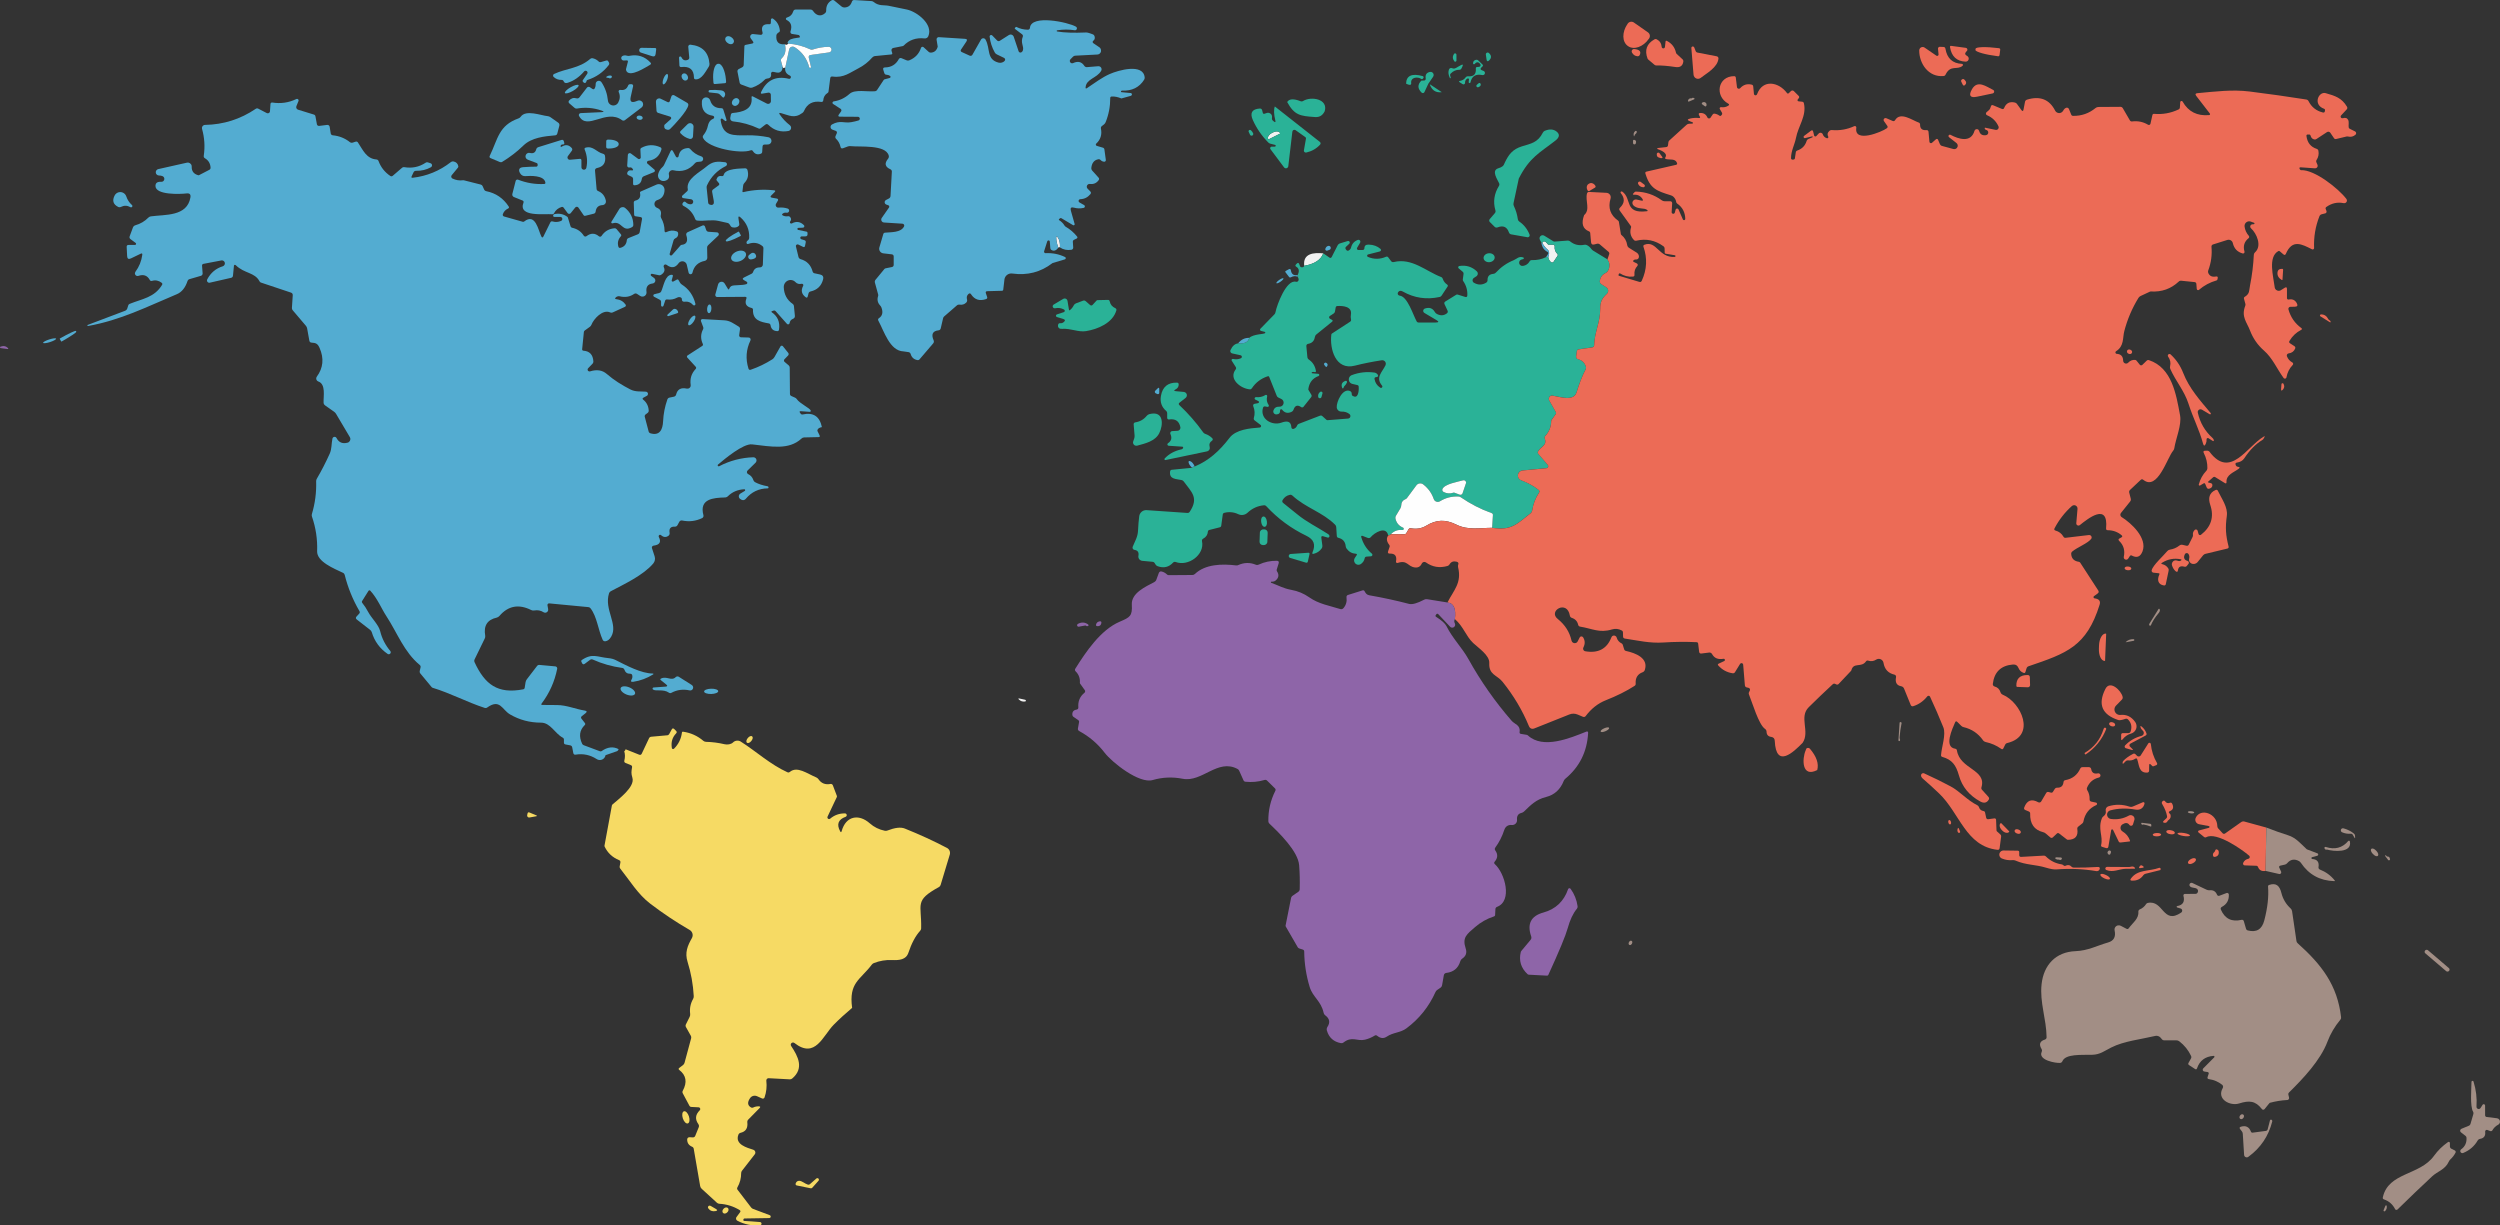 <?xml version="1.0" encoding="UTF-8"?>
<svg id="Camada_1" data-name="Camada 1" xmlns="http://www.w3.org/2000/svg" viewBox="0 0 870.68 426.8">
  <rect x="0" y="0" width="870.68" height="426.8" fill="#333333" stroke="none"/>
  <defs>
    <style>
      .cls-1 {
        fill: #8e65a8;
      }

      .cls-2 {
        fill: #f6da64;
      }

      .cls-3 {
        fill: #53acd1;
      }

      .cls-4 {
        fill: #ec6b56;
      }

      .cls-5 {
        fill: #2ab297;
      }

      .cls-6 {
        fill: #a28e85;
      }

      .cls-7 {
        fill: #f2f2f2;
      }

      .cls-8 {
        fill: #fefefe;
      }
    </style>
  </defs>
  <path class="cls-5" d="m506.38,18.79c.14-.22.44-.27.65-.13.13.09.21.23.21.39v2.02c0,.23-.19.42-.42.42-.13,0-.24-.06-.32-.16-.64-.84-.68-1.69-.12-2.54Z"/>
  <path class="cls-5" d="m518.61,21.05c-.49.46-.78.36-.88-.3l-.25-1.71c-.06-.35.18-.68.53-.74.2-.03.4.03.54.17.94.87.96,1.73.06,2.58Z"/>
  <path class="cls-5" d="m505.07,26.4l.19.63c.02.09-.03.18-.12.21-.07.02-.15-.01-.19-.08-.51-1.05-.63-2-.36-2.83.2-.63.66-.8,1.37-.52.3.12.63.1.91-.05l1.96-1.08c.64-.35.8-.2.49.46l-.34.7c-.15.31-.39.46-.74.46-1.12-.01-2.11.41-2.97,1.28-.23.23-.3.51-.2.82Z"/>
  <path class="cls-5" d="m497.47,29.11l-1.37,2.95c-.14.31-.51.45-.82.3-.07-.03-.13-.07-.18-.12-1.43-1.4-1.46-2.79-.07-4.17l.96-.03c.31-.01.56-.27.55-.58,0-.03,0-.05,0-.08-.24-1.29.24-2.06,1.44-2.33.59-.13,1.17.23,1.3.82.07.3,0,.61-.16.86l-1.64,2.38Z"/>
  <path class="cls-5" d="m495.05,27.54c-1.17-.92-3.88-.73-3.57,1.46.04.27-.14.52-.41.56-.03,0-.06,0-.09,0-.33-.01-.75-.15-1.28-.42.07-2.8,2-3.68,5.78-2.64.23.06.37.31.31.54-.01.05-.03.09-.06.13-.21.33-.44.45-.68.36Z"/>
  <path class="cls-5" d="m514.94,29.02c.23-.21.53-.16.68.11.15.27.09.65-.13.85h0c-.24.23-.48.37-.71.42-.28.05-.54-.13-.6-.4-.04-.18.02-.35.16-.47l.6-.51Z"/>
  <path class="cls-5" d="m497.94,29.32l4.2,2.79c-2.12.25-3.52-.68-4.2-2.79Z"/>
  <path class="cls-5" d="m461.36,38.74c-.73,1.42-1.72,2.15-3.44,2.02-4.96-.35-7.08-.53-9.63-5.22.68-1.15,2.23-1.25,4.66-.29.31.12.61.09.89-.08,2.85-1.73,8.81-.69,7.52,3.57Z"/>
  <path class="cls-5" d="m435.35,46.91l-.46-.97c-.12-.24-.02-.54.22-.66.18-.09.4-.06.55.08.34.3.6.65.77,1.06.14.3,0,.65-.3.79s-.65,0-.79-.3h0Z"/>
  <path class="cls-7" d="m441.93,48.49c-.09.04-.2,0-.24-.08l-.03-.05c-.31-.62.29-1.55,1.34-2.08l.31-.16c1.05-.52,2.15-.44,2.46.18l.03.05c.04.09,0,.2-.08.24l-3.79,1.9Z"/>
  <path class="cls-4" d="m553.51,66.52c-.2.11-.45.05-.56-.15l-.04-.08c-.49-.83-.34-1.82.33-2.22l.26-.15c.67-.4,1.62-.06,2.11.77,0,0,0,0,0,0l.04.08c.11.19.05.44-.14.56l-2,1.19Z"/>
  <path class="cls-3" d="m41.11,72.04c-1.69-.87-2.09-2.18-1.2-3.93.55-1.09,1.88-1.53,2.97-.98.52.26.92.72,1.1,1.27.4,1.19,1.05,2.18,1.96,2.99.2.16.23.45.07.65-.15.18-.4.23-.6.1-1.09-.61-2.18-.64-3.27-.09-.33.16-.71.16-1.03,0Z"/>
  <path class="cls-7" d="m369.14,86.17c0-.15-.19-.13-.55.06-.47-1.19-.71-2.31-.74-3.36-.02-.68.16-.74.55-.18.59.85.83,2.01.74,3.48Z"/>
  <path class="cls-7" d="m539.2,89.54c.25-.53.34-1.1.29-1.71-.03-.33-.17-.61-.42-.82-.83-.7-1.48-1.52-1.95-2.45.41-.81,1.07-.63,1.98.54.05.07.13.11.22.11h1.61c.28,0,.51.22.51.51,0,.02,0,.04,0,.06-.11,1.04.19,1.92.91,2.63.22.21.25.45.08.71l-1.37,2.06c-.19.28-.57.35-.85.16,0,0-.01-.01-.02-.02-.51-.39-.84-.98-.99-1.78Z"/>
  <path class="cls-3" d="m536.83,84.56h.29c.47.93,1.12,1.75,1.95,2.45.25.21.39.49.42.82.05.61-.04,1.18-.29,1.71h-.75l.68-1.06c.21-.32.14-.57-.2-.75-1.23-.65-1.93-1.7-2.1-3.17Z"/>
  <path class="cls-3" d="m461.59,86.63c.2-.59.56-.93,1.08-1,.39-.06.75.21.8.61.04.33-.15.65-.46.77l-.74.28c-.28.1-.58-.05-.68-.33-.04-.11-.04-.23,0-.33Z"/>
  <path class="cls-7" d="m460.85,88.24c-.83,2.26-3.04,3.7-6.63,4.32-.52-4.35,3.36-4.65,6.63-4.32Z"/>
  <ellipse class="cls-5" cx="518.62" cy="89.75" rx="1.94" ry="1.56" transform="translate(-6.28 51.04) rotate(-5.6)"/>
  <path class="cls-4" d="m793.18,95.01c.06-.95.59-1.41,1.6-1.38.26,0,.38.13.36.39l-.21,3.3c-.01.21-.11.27-.29.16-1.04-.62-1.53-1.44-1.46-2.47Z"/>
  <path class="cls-3" d="m451.91,95.79c.12.17.12.36-.01.57-.76-.29-1.52-.22-2.29.2-.28.16-.51.11-.7-.15l-1.2-1.57c-.15-.21-.12-.37.11-.5l1.03-.56c.41-.22.65-.1.72.35.23,1.39,1.01,1.94,2.34,1.66Z"/>
  <ellipse class="cls-3" cx="445.76" cy="97.79" rx="1.47" ry=".38" transform="translate(23.01 269.68) rotate(-34.5)"/>
  <g>
    <path class="cls-5" d="m528.95,62.2l-1.83,8.55c-.07.34-.04.67.11.98.71,1.47,1.17,3.02,1.39,4.63.05.34.21.6.49.79,1.63,1.11,2.82,2.62,3.59,4.55.14.35-.03.74-.38.88-.12.05-.24.06-.37.04l-5.66-1c-.36-.06-.65-.32-.77-.66-.67-1.96-2-2.55-3.99-1.76-.35.13-.74.05-.99-.21l-1.67-1.66c-.28-.28-.29-.72-.04-1.02l1.77-2.06c.25-.29.32-.61.21-.98-.86-2.97-.45-5.81,1.23-8.52.19-.3.21-.61.06-.93-.55-1.27-2.81-4.4-.33-5.2,1.34-.43,1.9-.74,2.31-1.99,1.37-2.86,2.74-4.66,5.99-5.67,3.14-.97,5.48-1.26,7.27-4.78.14-.29.36-.49.65-.62,1.71-.71,3.12-.6,4.22.34,1.09.93.91,1.96-.54,3.09-5.44,4.25-8.96,5.77-12.72,13.21Z"/>
    <g>
      <path class="cls-5" d="m511.12,27.33c-.61.3-.9.81-.89,1.52,0,.3-.23.54-.53.55-.1,0-.2-.03-.28-.08l-1-.63c-.43-.27-.39-.44.1-.53.81-.13,1.45-.54,1.92-1.21.19-.26.51-.41.84-.38,1.97.17,2.88-.73,2.71-2.71-.03-.33.12-.5.45-.52l.67-.06c.32-.02.57-.31.54-.63,0-.11-.05-.22-.11-.31-.62-.85-1.27-.87-1.94-.06-.11.14-.31.16-.45.05-.08-.06-.12-.15-.12-.25-.01-.65.3-1.06.93-1.23.34-.09.64-.02.89.22l1.46,1.4c.22.21.22.43.01.65l-.42.41c-.41.41-.34.73.19.94.19.07.38.15.58.22.39.15.59.58.45.98-.13.34-.48.55-.85.48-2.32-.48-3.7.37-4.14,2.54-.04.17-.22.28-.39.23-.15-.04-.25-.17-.24-.32l.1-.93c.02-.19-.12-.35-.3-.37-.06,0-.13,0-.18.03Z"/>
      <path class="cls-5" d="m443.98,37.07l15.69,12.35c.29.23.34.64.11.92-.01.02-.03.03-.04.05-1.31,1.4-2.91,2.31-4.8,2.73-.37.08-.74-.15-.82-.51-.02-.09-.02-.18,0-.27l.71-4.07c.04-.22-.03-.39-.22-.52l-3.39-2.41c-.33-.23-.77-.15-1,.17-.07.1-.11.21-.13.34l-1.41,12.04c-.06.45-.47.78-.92.73-.22-.03-.43-.14-.56-.33l-4.73-6.34c-.18-.24-.13-.59.12-.77.1-.07.21-.11.33-.11h1.08c.17,0,.31-.14.31-.31,0-.14-.09-.27-.23-.3l-1.65-.42c-.29-.07-.53-.22-.74-.43-2.29-2.33-4.07-4.93-5.35-7.78-1.11-2.5-.32-3.84,2.39-4.03.45-.03.73.17.84.6l.24.94c.06.22.28.35.5.29,0,0,.02,0,.03,0l.81-.27c.39-.13.76-.11,1.12.08.61.31.85.87.72,1.67-.06.38.06.69.35.93l.33.27c.47.39.64.28.5-.31-.53-2.21-.59-3.85-.18-4.92Zm-2.05,11.42l3.79-1.9c.09-.04.12-.15.08-.24l-.03-.05c-.31-.62-1.41-.7-2.46-.18l-.31.16c-1.05.53-1.65,1.46-1.34,2.08l.03.05c.04.09.15.12.24.08Z"/>
      <path class="cls-5" d="m559.82,90.34c.89,1.19.96,2.5.21,3.95-.18.33-.45.59-.78.75-1.21.57-1.91,1.51-2.08,2.84-.05.41.14.81.49,1.04l1.77,1.13c.67.43.86,1.32.43,2-.06.1-.14.19-.23.27-1.71,1.6-2.34,2.78-2.32,5.31.04,4.58-2.02,8.14-2.1,12.59,0,.39-.29.71-.67.76l-4.75.69c-.32.05-.58.3-.62.63l-.23,1.85c-.06.42.21.82.62.92,1.46.39,2.38,1.27,2.76,2.64.09.33.05.69-.11.99-1.07,1.98-2.11,4.63-3.14,7.95-1.01,3.27-5.95,1.5-8.39,1.12-.61-.1-1.17.32-1.27.92-.04.25,0,.5.13.72l2.33,4.14c.11.21.09.46-.04.65l-1.46,2.06c-.08.12-.13.26-.13.4-.03,1.98-.71,3.68-2.02,5.11-.27.29-.33.63-.2,1,.88,2.38-1.49,2.8-2.37,4.47-.15.29-.11.56.1.81l3.3,3.87c.24.29.21.73-.09.97-.11.09-.24.14-.37.16l-8.34.79c-.97.09-1.69.94-1.61,1.92.06.69.52,1.28,1.17,1.51,2.22.8,4.23,1.91,6.04,3.34.35.27.4.59.15.96-1.25,1.89-2.04,3.97-2.39,6.23-.06.37-.25.71-.55.95-4.8,3.77-6.67,6.11-13.39,5.06l.27-4.43c.02-.34-.13-.57-.45-.68-3.83-1.37-7.41-3.21-10.75-5.52-.24-.16-.53-.26-.82-.27-2.33-.09-4.46.46-6.39,1.65-.7.44-1.62.23-2.05-.46-.06-.1-.11-.21-.15-.32-.69-2.02-1.91-3.71-3.65-5.07-.74-.57-1.79-.45-2.36.28-.01.01-.02.03-.03.04l-3.28,4.42c-.13.18-.31.32-.52.4-.95.37-1.43,1.05-1.46,2.06-.01.41-.12.8-.33,1.15l-1.51,2.53c-.21.35-.26.72-.17,1.11.35,1.45,1.21,2.47,2.57,3.04.23.08.36.33.28.56-.07.21-.28.33-.5.29-1.51-.17-2.82.3-3.93,1.43-.27.27-.6.42-.97.47-.72-3.48-4.86-.91-6.08.59-.24.3-.65.41-1.01.27l-1.91-.74c-.17-.06-.35.02-.41.19-.02.06-.03.13,0,.19.67,2.38,1.91,4.32,3.72,5.83.22.18.25.51.07.73-.09.11-.23.18-.37.19l-1.59.12c-.31.02-.56.25-.61.56-.14.78-.55,1.43-1.24,1.95-.66.52-1.61.41-2.13-.25-.41-.52-.44-1.26-.06-1.81l.6-.89c.23-.35.14-.54-.28-.57-1.3-.07-2.36-.66-3.19-1.79-.18-.24-.28-.51-.31-.81-.14-1.59-1-2.57-2.58-2.95-.29-.07-.5-.32-.52-.62l-.2-3.1c-.02-.32-.14-.59-.37-.82-4.34-4.37-10.26-5.87-14.92-10.19-.24-.22-.52-.3-.83-.24-1.09.21-1.94.81-2.53,1.79-.25.42-.18.78.21,1.08,1.61,1.25,3.2,2.53,4.76,3.83,3.33,2.77,7.2,4.6,10.84,6.97.26.17.41.35.46.54.03.14.02.27-.02.39-.09.23-.33.36-.56.29l-1.61-.46c-.48-.13-.69.05-.62.54l.36,2.7c.05.37-.03.7-.24,1-.68.96-1.6,1.58-2.77,1.87-.47.11-.61-.05-.42-.5,1.14-2.67.53-4.48-2.16-5.78-5.28-2.54-9.92-5.96-13.91-10.27-.25-.27-.55-.38-.9-.34-2.17.21-4.05,1.08-5.66,2.59-.86.82-2.14,1.02-3.21.51-1.57-.74-3.19-.9-4.86-.48-.33.08-.51.29-.56.62l-.53,3.89c-.04.26-.23.46-.48.53l-3.7.94c-.25.06-.44.28-.46.54-.09,1.12-.62,1.94-1.61,2.46-.38.2-.53.51-.44.94.98,4.74-4.86,8.87-9.21,7.2-.3-.11-.64-.03-.86.21-1.48,1.61-3.27,2.03-5.38,1.27-.33-.12-.59-.33-.77-.64l-.25-.42c-.17-.29-.43-.45-.76-.48l-3.6-.34c-.81-.08-1.41-.8-1.34-1.61,0-.04,0-.09.02-.13.23-1.21-.23-1.9-1.37-2.07-.44-.07-.74-.47-.67-.91,0-.07.03-.13.05-.19.78-1.88,1.75-3.43,1.85-5.55.09-1.93.23-3.63.42-5.08.17-1.27,1.29-2.2,2.57-2.11l14.23.98c.3.02.59-.12.76-.37,3.27-4.91.72-6.82-2.05-10.59-.19-.26-.45-.43-.77-.5-1.87-.43-4.35-.19-3.99-2.98.05-.37.25-.57.62-.6l7.06-.69c.34-.41.64-.56.9-.46,4.88-2.04,8.55-5.32,12.12-9.97,2.24-2.92,7.03-3.32,10.51-3.59.28-.02.49-.26.48-.54,0-.15-.09-.29-.21-.38l-2.05-1.57c-.25-.19-.36-.52-.27-.82.42-1.41.35-2.79-.21-4.15-.12-.3.02-.64.32-.76.04-.01.07-.03.11-.03l1.25-.24c.21-.04.35-.25.31-.46-.02-.12-.1-.22-.21-.27l-1.04-.51c-.23-.1-.32-.37-.21-.6.09-.18.28-.28.47-.26,1.17.13,2.25-.12,3.24-.73.19-.12.45-.06.56.14.06.09.07.21.05.31-.28,1.14-.11,2.15.52,3.03.13.19.08.45-.11.58-.09.06-.2.09-.31.07l-.75-.15c-.42-.08-.69.08-.81.49-1.12,3.83,3.1,6.31,6.35,5.17,1.86-.66,3.4-.73,3.55,1.64.02.32.3.56.62.54.05,0,.1-.01.14-.03.61-.19,1.02-.59,1.24-1.2.1-.25.29-.44.54-.54l7.49-2.88c.24-.09.51-.04.7.13l1.45,1.31c.12.1.28.16.43.15l7.15-.56c.48-.04.84-.47.8-.95-.02-.24-.14-.46-.32-.61-.78-.62-1.71-.91-2.8-.87-.87.03-1.6-.64-1.65-1.51-.12-1.86,2-6.66,4.55-5.68.47.18.69.54.68,1.09-.01.3.11.52.37.66.81.45,1.38.29,1.71-.5.3-.71.41-1.64.33-2.77-.02-.28-.17-.45-.44-.52l-1.78-.42c-.86-.21-1.38-1.07-1.18-1.93.12-.51.49-.93.99-1.12,2.61-.98,5.26-1.27,7.95-.88.51.08,1.04.48,1.18.91.11.33-.05.58-.4.63l-.3.04c-.4.05-.57.28-.5.68.22,1.28.88,2.27,1.97,2.98.21.16.51.11.67-.1.14-.19.12-.44-.03-.61-2.36-2.87.02-4.6,1.21-7.08.29-.61.04-1.35-.57-1.64-.22-.11-.47-.14-.72-.11-3.39.52-6.53,1.15-9.41,1.89-6.7,1.71-8.79-5.85-8.16-10.86.02-.13.09-.25.2-.32l6.32-4.12c.3-.19.41-.47.33-.82-.13-.56-.14-1.11-.04-1.65.52-2.86-2.78-3.11-4.67-3.01-.36.01-.57.2-.64.56l-.24,1.34c-.05.31-.21.56-.48.73l-1.3.84c-.26.17-.34.51-.17.77.05.08.13.15.21.2l.65.35c.37.2.39.43.06.7l-5.43,4.4c-.29.23-.48.56-.54.92-.22,1.36-1.01,2.15-2.37,2.37-.37.06-.63.4-.6.78l.36,3.82c.04.37.21.67.52.88,1.34.91,2.15,2.2,2.44,3.85.08.47-.11.64-.56.49-.3-.09-.56-.08-.79.05-.1.05-.14.17-.09.27.03.07.1.11.17.11l2.1.19c.22.03.38.22.35.44-.02.15-.11.27-.25.33-2.06.75-3.25,2.27-3.56,4.55-.01.1,0,.2.05.28l1,1.68c.16.27.13.6-.06.84l-2.67,3.36c-.19.24-.54.29-.79.12-1.29-.9-2.18-.6-2.69.91-.1.29-.3.54-.58.68-1.35.69-2.48.46-3.38-.69-.13-.18-.38-.22-.56-.09-.11.08-.18.22-.16.37.06.86-.37,1.31-1.28,1.36-.57.03-1.06-.41-1.09-.98,0-.14.01-.28.06-.42.33-.92,1.03-1.35,2.09-1.3.78.03,1.43-.58,1.46-1.36.02-.55-.28-1.06-.78-1.31l-1.07-.52c-.25-.12-.43-.31-.54-.58l-2.62-6.56c-.1-.25-.28-.34-.54-.25-2.35.77-4.19,2.17-5.54,4.21-.15.22-.4.35-.66.33-3.2-.22-7.54-3.62-4.95-6.94.19-.23.2-.56.04-.82l-1.4-2.19c-.13-.19-.08-.45.12-.58.1-.06.22-.09.33-.06.97.23,1.88.15,2.74-.24.28-.13.4-.45.27-.73-.07-.16-.22-.28-.39-.31l-2.94-.65c-.44-.1-.72-.53-.63-.97.01-.06.03-.12.06-.18.65-1.43,1.53-2.21,2.65-2.34,2.29.17,3.58-.47,3.88-1.92,1.52-1.38,5.17-1.24,5.49-1.64.19-.23.13-.39-.16-.47l-1.25-.32c-.24-.06-.37-.3-.31-.54.02-.07.06-.14.11-.2l4.86-4.99c.21-.21.34-.45.39-.74.48-2.58,3.82-11.54,7.14-10.64.33.09.68-.06.84-.37.19-.37.1-.83-.27-1.4.13-.21.13-.4.01-.57.67-1.35.52-2.32-.47-2.89-.38-.22-.41-.49-.1-.8l.29-.3c.37-.37.65-.31.84.18l.26.68c.1.27.29.41.58.43.51.05.81-.13.91-.53,3.59-.62,5.8-2.06,6.63-4.32l2.11,1.45c.36.25.64.17.84-.22l2.02-3.97c.19-.37.48-.62.89-.75l2.64-.8c.3-.09.61.08.7.37.06.2,0,.42-.15.57l-1.13,1.05c-.25.24-.29.52-.12.83.38.67.86.74,1.43.2.23-.22.39-.49.46-.8.29-1.25,1.06-2.12,2.31-2.61.34-.14.73.03.87.38.08.19.06.41-.05.59l-1.04,1.77c-.14.24-.06.56.18.7.08.05.17.07.26.07h1.43c.45,0,.68-.23.68-.68,0-.83.5-1.23,1.52-1.2,1.64.05,2.99.55,4.06,1.49.22.19.24.52.05.73-.07.08-.17.14-.27.17l-4.09,1.04c-.24.06-.38.31-.32.55.04.14.13.25.26.3,2.09.89,4.19.87,6.29-.04.31-.14.58-.07.79.2l.97,1.29c.25.33.58.44.98.34,6.32-1.53,11.22,3.22,16.4,5.19.32.12.53.34.64.67.28.83.79,1.5,1.54,2,.22.14.29.43.15.65,0,0,0,0,0,.01l-2.11,3.2c-.16.24-.38.39-.66.45-4.57,1-8.85.37-12.85-1.9-.74-.42-1.29-.32-1.66.3-.21.36-.1.82.26,1.03.09.06.2.09.31.1,2.76.3,4.65,6.67,5.92,8.97.15.26.37.39.67.39h5.94c1.15,0,1.23-.29.24-.87l-4.15-2.46c-.4-.23-.54-.75-.3-1.15.1-.18.27-.31.46-.38,1.55-.52,2.69-.14,3.44,1.15.18.32.43.57.76.74,1.25.66,2.4.6,3.44-.19.35-.27.44-.6.25-1l-1.06-2.28c-.14-.31-.03-.67.26-.85l3.84-2.38c.15-.09.32-.11.48-.06l2.62.82c.48.15.73-.03.76-.53.09-1.81-.39-3.48-1.44-5-.12-.17-.16-.38-.13-.58l.26-1.95c.03-.25-.06-.5-.25-.66l-1.45-1.23c-.2-.17-.22-.47-.05-.66.07-.08.17-.14.28-.16,2.37-.37,4.41.26,6.1,1.87.44.41.45,1.1.04,1.54-.06.06-.12.11-.19.16l-.92.61c-.45.3-.57.91-.27,1.36.08.12.19.22.32.29,1.44.85,2.86.84,4.27-.03.3-.19.48-.52.47-.87-.03-1.35.64-2.08,2.02-2.19.33-.03.63-.18.86-.42,1.77-1.93,3.85-3.38,6.25-4.35,1-.4,1.8-1.5,3.32-.95.16.06.24.25.17.4-.04.09-.12.16-.22.19-.16.03-.33.07-.5.12-.62.14-1.01.74-.87,1.36.14.62.74,1.01,1.36.87h0c1.01-.17,1.76-.69,2.24-1.55.18-.32.45-.47.81-.46,1.79.05,3.45-.3,4.97-1.05h.75c.15.8.48,1.39.99,1.78.27.2.65.15.85-.12,0,0,.01-.01.02-.02l1.37-2.06c.17-.26.14-.5-.08-.71-.72-.71-1.02-1.59-.91-2.63.03-.28-.17-.53-.45-.57-.02,0-.04,0-.06,0h-1.61c-.09,0-.17-.04-.22-.11-.91-1.17-1.57-1.35-1.98-.54h-.29l-.56-1.05c-.28-.53-.09-1.18.44-1.46.34-.18.75-.17,1.08.03l3.24,1.99c.08.05.19.08.29.07l4.5-.34c.4-.03.75.08,1.06.33,1.4,1.12,3.02,1.49,4.87,1.12.31-.06.64-.02.92.13.6.31,1.09.73,1.47,1.27.18.26.41.47.68.64l5,3.05Zm-57.1,80.97c1.11.59,2.26.69,3.43.28.12-.05.26-.05.38,0l1.84.69c.39.15.83-.04.98-.43,0-.01,0-.02.01-.03l1.19-3.5c.14-.42-.08-.88-.51-1.03-.16-.05-.33-.06-.48-.01-1.82.51-6.42,1.27-7.19,3.02-.17.37-.01.81.35,1.01Z"/>
      <path class="cls-5" d="m372.62,108c.56-.43,1-.98,1.33-1.65.17-.33.43-.57.78-.7l2.46-.93c.35-.13.66-.07.93.17l1.49,1.31c.33.29.64.27.94-.05l1.37-1.49c.08-.08.2-.13.31-.13l3.65-.08c.32,0,.51.15.58.46.23,1.14.9,1.95,1.99,2.43.29.13.44.45.35.76-1.26,4.38-6.45,6.55-10.55,7.22-2.72.45-5.29-1.01-8.4-.79-.44.03-.77-.04-1-.23-.35-.29-.47-.69-.34-1.21.1-.39.35-.57.76-.52s.8-.08,1.17-.37c.65-.52.58-.9-.22-1.14l-2.11-.64c-.25-.07-.4-.34-.33-.59.04-.16.16-.28.32-.33l2.38-.78c.26-.08.41-.36.33-.62-.04-.13-.13-.23-.24-.3-.98-.53-2.01-.67-3.08-.44-.38.09-.75-.14-.85-.51-.08-.31.06-.62.34-.78l3.31-1.98c.47-.28,1.08-.13,1.36.33.07.11.11.23.13.36l.51,3.09c.04.23.15.27.33.13Z"/>
    </g>
  </g>
  <path class="cls-4" d="m811.36,111.59c.17.08.27.2.31.37.07.31-.03.39-.3.22l-3.22-2c-.17-.11-.22-.34-.11-.51.06-.1.17-.16.29-.17,1.11-.03,1.96.51,2.54,1.62.11.21.28.37.49.47Z"/>
  <path class="cls-3" d="m20.82,118.06c-.04-.07,0-.15.06-.19,0,0,0,0,0,0l.11-.06c2.88-1.63,5.31-2.77,5.44-2.55l.15.26c.12.23-2.12,1.72-4.99,3.35l-.11.06c-.07.04-.15.02-.19-.05l-.47-.82Z"/>
  <path class="cls-3" d="m435.06,117.67c-.3,1.45-1.59,2.09-3.88,1.92,1.06-1.33,2.35-1.97,3.88-1.92Z"/>
  <ellipse class="cls-3" cx="17.28" cy="118.68" rx="2.37" ry=".48" transform="translate(-35.45 10.96) rotate(-17.8)"/>
  <path class="cls-1" d="m2.83,121.26c.07.07.06.19-.01.25-.04.03-.09.05-.14.05l-2.45-.32c-.15-.02-.25-.16-.23-.3.01-.1.08-.17.17-.21,1.04-.39,1.93-.21,2.66.53Z"/>
  <path class="cls-3" d="m462.15,127.63c-.15.22-.31.23-.48.02l-.42-.51c-.18-.21-.16-.53.05-.72.17-.15.41-.17.6-.05.55.31.63.73.25,1.26Z"/>
  <path class="cls-5" d="m468.01,134.76c-.03.11-.07.22-.11.35-.04.13-.18.19-.31.15-.07-.02-.12-.07-.14-.14-.46-1.23-.08-2.06,1.14-2.47.21-.07.45.04.52.25.03.09.03.19,0,.28-.21.51-.53.97-.96,1.37-.06.06-.1.13-.13.21Z"/>
  <path class="cls-5" d="m409.53,136.24l2.77.26c.64.06,1.12.63,1.06,1.27-.03.32-.19.62-.45.82l-2.1,1.63c-.37.29-.38.59-.04.9,3.07,2.89,5.83,6.04,8.28,9.47.17.24.41.42.69.51.95.32,1.77.83,2.47,1.54.21.21.21.54,0,.76-.02.02-.05.05-.08.06-.83.57-1.1,1.29-.83,2.18.2.65-.17,1.34-.82,1.53-.04.01-.07.02-.11.03l-14.45,3.02c-.17.04-.34-.08-.38-.25-.02-.1,0-.21.08-.28,1.49-1.6,3.41-2.66,5.78-3.18.34-.07.55-.24.64-.51.08-.28-.02-.43-.31-.44l-4.71-.32c-.26-.02-.46-.25-.45-.51.01-.15.09-.29.22-.37,1.17-.78,1.45-1.84.84-3.19-.17-.37,0-.8.36-.97.08-.04.17-.06.26-.06l1.86-.11c.58-.03,1.03-.53,1-1.12,0-.05,0-.09-.02-.14-.41-2.11-1.72-3.01-3.95-2.69-.31.05-.59-.16-.64-.46,0-.03,0-.06,0-.09v-1.68c0-.29-.11-.52-.33-.71-1.61-1.37-2.23-3.14-1.84-5.3.56-3.12,2.41-4.65,5.56-4.58.41.01.62.23.62.64,0,.77-.37,1.34-1.1,1.72-.66.35-.62.55.13.62Z"/>
  <path class="cls-4" d="m794.45,135.38l.12-1.57c0-.21.19-.36.39-.35.13,0,.25.09.32.21.39.73.33,1.38-.18,1.97-.49.58-.71.49-.65-.26Z"/>
  <path class="cls-3" d="m403.07,137.24l-.57-.27c-.27-.13-.39-.46-.26-.73.03-.06.07-.11.11-.16l.8-.79c.39-.39.59-.31.59.24v1.29c0,.26-.22.47-.48.46-.07,0-.13-.02-.19-.04Z"/>
  <path class="cls-5" d="m459.08,138.16c-.09-.72.16-1.28.73-1.69.23-.16.54-.1.7.12.09.12.11.27.07.42l-.34,1.24c-.08.32-.4.51-.72.43-.24-.06-.42-.27-.44-.52Z"/>
  <path class="cls-5" d="m395.14,151.67l-.32-3.89c-.03-.33.21-.63.54-.68,1.65-.25,2.98-1.01,4.01-2.28.24-.29.54-.49.91-.59,5.14-1.35,4.89,3.82,3.44,6.66-1.41,2.76-4.8,3.55-7.68,4.32-.61.16-1.24-.2-1.41-.81-.06-.22-.05-.45.03-.67l.35-1.02c.11-.33.16-.68.13-1.04Z"/>
  <path class="cls-3" d="m416.08,162.46c-.26-.1-.56.05-.9.46-.72-.68-1.13-1.29-1.22-1.84-.08-.48.11-.63.56-.46.61.23,1.13.85,1.56,1.84Z"/>
  <path class="cls-8" d="m502.72,171.31c-.36-.2-.52-.64-.35-1.01.77-1.75,5.37-2.51,7.19-3.02.43-.12.88.13,1,.56.05.16.04.33-.01.48l-1.19,3.5c-.13.39-.56.6-.96.47-.01,0-.02,0-.03-.01l-1.84-.69c-.12-.05-.26-.05-.38,0-1.17.41-2.32.31-3.43-.28Z"/>
  <path class="cls-8" d="m519.67,183.81c-4.22.02-8.38.92-12.4-1.08-3.88-1.92-7-1.81-10.55.35-1.59.97-3.4,1.27-5.43.89-.28-.05-.56.08-.71.33l-.82,1.4c-.14.24-.35.36-.62.35l-4.7-.03c1.11-1.13,2.42-1.6,3.93-1.43.24.04.47-.11.51-.35.04-.22-.08-.43-.29-.5-1.36-.57-2.22-1.59-2.57-3.04-.09-.39-.04-.76.17-1.11l1.51-2.53c.21-.35.32-.74.33-1.15.03-1.01.51-1.69,1.46-2.06.21-.08.39-.22.52-.4l3.28-4.42c.54-.74,1.6-.9,2.35-.35.01,0,.03.02.04.03,1.74,1.36,2.96,3.05,3.65,5.07.26.78,1.1,1.19,1.88.93.11-.04.22-.09.32-.15,1.93-1.19,4.06-1.74,6.39-1.65.29.01.58.11.82.27,3.34,2.31,6.92,4.15,10.75,5.52.32.11.47.34.45.68l-.27,4.43Z"/>
  <ellipse class="cls-5" cx="440.23" cy="181.68" rx="1" ry="1.81" transform="translate(-21.21 63.84) rotate(-8.1)"/>
  <rect class="cls-5" x="437.35" y="185.74" width="5.46" height="2.72" rx="1.13" ry="1.13" transform="translate(236.98 620.03) rotate(-87.9)"/>
  <path class="cls-5" d="m449.34,194.32c-.37-.1-.59-.49-.48-.87.08-.29.34-.49.64-.51l6.12-.43c.38-.03.53.14.44.51l-.57,2.55c-.09.36-.31.49-.67.38l-5.48-1.63Z"/>
  <path class="cls-1" d="m383.57,217.03c-.14.75-.61,1.1-1.4,1.05-.38-.03-.53-.22-.44-.59.15-.61.56-.97,1.22-1.09.51-.09.71.12.62.63Z"/>
  <path class="cls-1" d="m377.95,217.84l-2.21.42c-.28.06-.56-.13-.61-.42-.04-.23.07-.45.27-.56,1.27-.68,2.47-.61,3.59.22.13.09.16.27.08.4-.03.04-.06.07-.11.09-.29.15-.54.12-.75-.07-.07-.07-.16-.1-.26-.08Z"/>
  <g>
    <path class="cls-3" d="m273.47,23.59l1.36-6.37c.14-.68.8-1.11,1.49-.97.15.03.29.09.41.17,2.61,1.66,4.31,4,5.08,7.01.04.17.22.27.39.23.17-.04.27-.22.23-.39l-.78-3.26c-.09-.37.13-.74.5-.84.03,0,.05-.01.08-.01l6.46-.9c.54-.04.95-.51.9-1.06-.04-.54-.51-.95-1.06-.9-1.87.03-3.69.35-5.46.94-.3.11-.6.09-.89-.05-2.51-1.17-5.07-1.83-7.68-1.99-.35-.23-.26-.6.27-1.11.78-.74,2.46-.83,3.5-1,.33-.05.41-.21.24-.5l-.17-.29c-.03-.05-.08-.08-.14-.09l-2.37-.39c-.37-.06-.61-.4-.55-.77,0-.03.01-.07.02-.1.64-1.89.19-3.23-1.35-4-.22-.11-.31-.37-.21-.59.05-.11.16-.2.28-.23,1.16-.34,1.91-1.08,2.26-2.22.1-.34.42-.58.77-.58h5.17c.38-.02.73.17.94.48,1.07,1.61,2.68,2.11,4.17.79.27-.23.42-.58.41-.94-.04-1.59.59-2.78,1.89-3.55.29-.17.67-.14.94.08l2.52,2.08c.28.23.63.35.99.34,1.33-.04,2.21-.72,2.62-2.05.11-.34.43-.57.78-.55l6.02.37c.28.01.55.12.77.3,1.83,1.51,3.54,1,5.22,1.33,2.12.42,4.24.86,6.35,1.31,3.51.75,9.25,5.13,7.46,9.3-.22.52-.76.83-1.32.76-2.91-.33-5.34.52-7.29,2.53-.07.07-.16.11-.25.13l-3.34.66c-.43.09-.71.5-.62.92,0,.03.01.06.02.09l.22.72c.11.33-.01.51-.36.54l-5.59.55c-.39.04-.74.22-.99.5-1.41,1.61-3.04,2.87-4.87,3.8-2.88,1.46-5.09,3.39-8.95,2.83-.49-.07-.76.13-.82.62l-.6,4.66c-.03.18-.13.33-.28.42-.95.57-1.46,1.45-1.55,2.63-.02.31-.3.55-.62.52-.01,0-.03,0-.04,0-2.91-.45-4.92.59-6.03,3.13-.12.28-.3.51-.55.69-2.87,2.13-4.62.82-7.52.06-.6-.16-.72.01-.37.52.98,1.43,2.15,2.66,3.51,3.71.49.38.58,1.09.2,1.59-.17.21-.41.36-.68.41-2.72.51-5.06-.2-7.02-2.14-.33-.33-.68-.35-1.05-.06l-1.63,1.26c-.23.17-.47.2-.73.07-2.83-1.33-5.81-2.15-8.92-2.47-.58-.06-1-.57-.94-1.15,0-.03,0-.06.01-.09l.2-1.06c.07-.38.3-.59.68-.62,3.24-.3,7.03-1.16,6.54-5.39-.05-.43.12-.55.51-.35l4.82,2.47c.48.24,1.06.05,1.3-.42.07-.14.11-.29.11-.45l-.03-2.21c0-.42-.35-.76-.76-.75-.04,0-.08,0-.12.01l-2.1.35c-.47.08-.61-.1-.41-.53,1.91-4.16,5.11-5.71,9.6-4.66.31.1.65-.06.75-.37s-.06-.65-.37-.75c-1.22-.55-1.75-1.46-1.59-2.71Z"/>
    <path class="cls-3" d="m273.37,15.42c.47,2.11.1,3.73-1.11,4.86-.27.25-.36.56-.27.91l.57,2.1c0,.9-.29,1.51-.88,1.83-.79.44-1.57-.01-2.48-.11-.32-.04-.62.19-.66.52,0,.05,0,.1,0,.15.14,1.03-.28,1.58-1.27,1.66-.39.03-.73.19-1.01.48-1.18,1.21-2.6,2.1-4.26,2.68-.33.11-.66.11-.99-.01l-2.84-1.05c-.32-.13-.51-.36-.58-.69l-.75-3.78c-.07-.37.11-.74.44-.91l1.18-.61c.35-.19.54-.48.55-.88l.24-6.43c0-.28.15-.45.43-.51l2.26-.46c.48-.1.58-.35.29-.75l-.79-1.1c-.3-.41-.21-.99.2-1.29.19-.14.42-.2.64-.17l2.63.27c.35.03.66-.21.69-.56,0-.08,0-.16-.02-.23-.6-2.1.17-3.07,2.32-2.9.36.03.55-.14.56-.5l.04-1.1c.01-.25.22-.44.47-.43.08,0,.15.03.22.07,1.41.95,2.22,2.32,2.41,4.12.03.29-.07.5-.32.64-.26.15-.48.33-.66.55-.13.15-.21.35-.23.58-.19,2.23.8,3.25,2.98,3.05Z"/>
    <path class="cls-3" d="m390.54,34.29c-1.13-.49-2.24-.72-3.34-.68-.36.01-.54.2-.54.56.02,2.88-.51,5.68-1.6,8.39-.12.29-.31.54-.56.76-.21.19-.46.38-.73.57-.28.19-.42.53-.35.87.43,2.1-.11,3.85-1.63,5.25-.19.17-.2.46-.03.65.06.06.13.11.22.14l2.13.63c.27.08.48.31.52.6l.5,3.66c.04.31-.17.59-.47.63-.03,0-.06,0-.1,0-.49-.02-.91-.22-1.26-.59-.23-.23-.5-.32-.81-.26-1.42.27-2.22,1.26-2.41,2.97-.04.38.07.71.32.99l2.21,2.45c.21.23.23.57.05.82-.75,1.07-1.78,1.53-3.09,1.36-.53-.06-1.01.32-1.08.85-.03.29.06.58.27.79l.93.93c.32.33.33.66.04,1.01-.93,1.11-2.1,1.69-3.5,1.73-.34.02-.6.3-.59.63,0,.21.12.4.31.5l1.61.92c.25.14.35.47.2.72-.07.13-.2.23-.35.26-1.13.25-2.26.23-3.38-.08-.99-.28-1.35.08-1.07,1.08l1.3,4.59c.06.2-.05.4-.25.46-.1.03-.21.02-.3-.04l-4.06-2.42c-.17-.1-.39-.07-.53.07l-.31.31c-.07.07-.07.18,0,.25,0,0,.02.02.03.03.79.49,1.43,1.12,1.9,1.9.1.18.26.32.44.43,1.53.89,2.85,2.03,3.96,3.42.15.18.12.46-.06.6-.03.02-.06.04-.09.06l-.94.46c-.29.15-.43.38-.41.7l.13,1.99c.02.38-.25.72-.63.78-1.51.23-2.85-.04-4-.83.09-1.47-.15-2.63-.74-3.48-.39-.56-.57-.5-.55.18.03,1.05.27,2.17.74,3.36-.75,1.07-1.56,1.35-2.43.82-.22-.13-.34-.33-.36-.59l-.19-2.33c-.03-.25-.25-.42-.5-.39-.17.02-.31.13-.37.29l-1.1,3.47c-.09.27.07.57.34.66.06.02.12.03.19.02,2.39-.12,4.64.33,6.75,1.34.22.1.32.36.21.58-.05.11-.15.2-.27.24l-4.24,1.27s-.09.04-.13.07c-4.06,3.12-8.7,4.32-13.93,3.59-1.33-.19-2.57.74-2.75,2.07,0,.02,0,.03,0,.05l-.4,3.46c-.03.27-.19.42-.46.43l-5.11.14c-.49.01-.65.25-.49.72l.43,1.26c.14.39.01.65-.38.78-2.25.76-3.98.2-5.2-1.67-.25-.39-.56-.43-.91-.12-.56.49-.73,1.14-.5,1.93.11.38,0,.78-.27,1.06-.64.64-1.43.88-2.36.72-.32-.05-.64.04-.88.25l-4.47,3.88c-.18.16-.3.36-.35.58l-.84,3.59c-.08.35-.38.62-.74.65-2.07.22-2.64,1.39-1.72,3.5.15.35.09.76-.16,1.05l-4.74,5.54c-.21.25-.48.34-.8.27-1.2-.23-1.97-.94-2.31-2.12-.1-.35-.39-.6-.75-.65l-1.74-.25c-4.78-.16-6.75-7.02-8.76-10.71-.19-.36-.12-.65.22-.87,1.18-.78,1.48-1.99.89-3.62-.11-.31-.27-.58-.5-.81-.87-.93-1.1-2.03-.68-3.3.05-.16.06-.33.01-.49l-1.14-4.17c-.09-.33-.01-.69.2-.95l3.09-3.75c.12-.14.28-.24.46-.27l2.14-.43c.44-.09.66-.35.66-.8v-2.85c0-.47-.23-.74-.7-.79l-2.93-.34c-.89-.11-1.52-.91-1.42-1.8.01-.09.03-.18.06-.27l1.37-4.65c.09-.29.28-.45.59-.48,2.09-.21,5.51.03,6.63-2.15.17-.33.05-.73-.28-.9-.09-.04-.18-.07-.28-.08l-6.44-.41c-.56-.04-.98-.52-.94-1.07.01-.19.08-.36.18-.52l2.53-3.63c.16-.24.1-.56-.13-.72-.03-.02-.07-.04-.11-.06l-.72-.26c-.45-.16-.67-.66-.51-1.1.07-.2.22-.37.41-.47l.99-.52c.38-.19.58-.5.6-.92l.46-8.46c.02-.35-.18-.67-.5-.81-1.89-.83-2.16-2.05-.81-3.68.24-.3.33-.7.23-1.08-1.04-3.92-9.99-2.94-13.34-3.3-.31-.03-.62,0-.91.11l-1.66.62c-.49.18-.78.02-.89-.48-.23-1.09-.75-2.03-1.55-2.8-.25-.24-.32-.61-.19-.93l.45-1.02c.13-.31-.01-.67-.32-.8,0,0-.02,0-.03-.01l-1.2-.44c-.51-.19-.77-.76-.58-1.27.08-.22.24-.4.44-.52,2.87-1.6,4.16-.37,6.68-.8.89-.15,1.74-.35,2.56-.6.35-.1.54-.47.43-.81-.09-.27-.34-.46-.62-.47l-6.22-.04c-.65,0-.78-.27-.4-.79l.74-1.03c.21-.28.15-.68-.13-.9-.01,0-.02-.02-.04-.02l-2.59-1.68c-.23-.14-.3-.45-.15-.68.08-.12.2-.2.34-.22,2.09-.31,3.93-1.19,5.52-2.62,1.88-1.7,6.3-.65,8.91-.92.27-.03.51-.18.66-.4l2.31-3.5c.09-.13.22-.22.37-.26l1.72-.45c.22-.05.36-.28.3-.5-.02-.1-.09-.19-.17-.24-.36-.25-.76-.38-1.2-.39-.41-.01-.67-.22-.8-.61l-.34-1.11c-.17-.55.03-.82.6-.83,2.17-.03,3.77-1,4.8-2.9.17-.32.56-.47.9-.33l1.84.76c.3.13.6.13.9,0,2.05-.84,3.42-2.28,4.09-4.33.09-.29.4-.45.69-.36.08.02.15.07.21.12l1.8,1.64c.19.17.45.26.71.25,1.22-.06,2.02-.73,2.39-2,.01-.06.02-.12.01-.18l-.38-2.32c-.07-.42.21-.82.63-.89.06-.01.12-.01.18,0l9.09.58c.71.05.86.36.47.95l-1.88,2.83c-.17.25-.1.58.15.75.03.02.05.03.08.05l2.82,1.29c.34.15.74.02.93-.31l3.01-5.31c.24-.43.79-.58,1.22-.33.14.08.26.2.34.34,1.78,3.17.21,6.93,4.58,8.04.71.18,1.62-.08,2.05-.58.35-.41.26-.87-.23-1.11l-2.45-1.18c-.32-.15-.57-.38-.74-.69-.96-1.71-1.55-3.54-1.78-5.48-.04-.29.17-.55.46-.59.17-.02.33.04.45.16l1.7,1.75c.24.26.63.3.93.11l3.18-2.02c.52-.33,1.22-.18,1.55.35.05.08.09.16.12.25l1.7,5.06c.11.35.49.54.84.42.04-.01.08-.03.12-.05.28-.16.46-.4.55-.71.41-1.42-.92-2.52-.05-4.73.12-.29.02-.63-.23-.82l-2.43-1.85c-.17-.13-.18-.28-.03-.44l.28-.27s.09-.06.15-.03c1.28.64,2.63.97,4.05.98.37,0,.67-.27.7-.64.37-4.79,13.43-1.96,16.03-.42.32.19.43.6.24.92-.14.24-.41.36-.68.32-2.01-.31-4.04-.3-6.07.02-.12,0-.21.09-.21.21,0,.12.09.21.21.21,2.36.41,5.7.53,10.03.34.41-.02,1.16.19,2.27.62.37.13.6.39.7.76.17.66.02,1.16-.47,1.51-.23.17-.28.49-.11.71.03.05.07.09.12.12l2.11,1.43c.63.43.8,1.3.37,1.93-.24.36-.64.58-1.07.6l-7.7.4c-.28.01-.55.13-.75.33l-.9.91c-.32.33-.32.85,0,1.17.24.24.61.31.92.17,1.68-.78,2.98-.46,3.89.95.2.32.57.5.95.46l3.91-.32c.59-.05,1.11.38,1.16.97.02.22-.03.44-.14.63-1.5,2.61-5.16,2.74-5.43,5.74-.04.43.12.53.48.29,2.65-1.78,5.31-3.77,7.97-4.93,2.94-1.29,11.59-3.79,12.13,1.15.03.31-.03.59-.19.86-1.68,2.67-4.24,3.94-7.69,3.79-.19,0-.32.09-.38.29-.04.15.02.23.17.25l3.21.3c.27.02.47.26.44.53-.02.2-.16.38-.36.44l-3.32.92Z"/>
    <ellipse class="cls-3" cx="254.1" cy="13.99" rx="1.19" ry="1.65" transform="translate(90.68 209.08) rotate(-53.2)"/>
    <path class="cls-8" d="m274.51,15.2c2.61.16,5.17.82,7.68,1.99.29.14.59.16.89.05,1.77-.59,3.59-.91,5.46-.94.54-.04,1.01.36,1.06.9.04.54-.36,1.01-.9,1.06l-6.46.9c-.38.05-.64.4-.59.77,0,.03,0,.05.01.08l.78,3.26c.04.17-.06.35-.23.39-.17.04-.35-.06-.39-.23-.77-3.01-2.47-5.35-5.08-7.01-.59-.37-1.37-.2-1.73.39-.08.13-.14.27-.17.41l-1.36,6.37c-.15-.06-.32-.03-.49.09-.1.07-.17.04-.22-.07-.05-.13-.11-.24-.2-.32l-.57-2.1c-.09-.35,0-.66.27-.91,1.21-1.13,1.58-2.75,1.11-4.86.36.31.74.24,1.14-.22Z"/>
    <path class="cls-3" d="m240.05,20.03l-.35-3.72c-.03-.38.24-.72.62-.75.04,0,.08,0,.13,0,4.12.41,6.33,2.63,6.64,6.67.03.37-.06.72-.27,1.03-1.05,1.61-2.43,4.47-4.53,4.38-.41-.01-.61-.22-.61-.63-.03-2.79-1.51-4.01-4.44-3.66-.3.04-.58-.17-.62-.47,0-.01,0-.03,0-.05l-.13-2.72c-.01-.24.17-.44.41-.45.17,0,.34.09.41.25.49,1.03,1.24,1.34,2.25.92.32-.13.52-.45.49-.8Z"/>
    <path class="cls-3" d="m228.34,18.77c-.09.77-.5,1.04-1.24.8l-3.9-1.26c-.45-.14-.69-.62-.55-1.07.11-.36.45-.6.82-.59l4.65.08c.31,0,.45.16.41.47l-.19,1.57Z"/>
    <path class="cls-3" d="m218.21,21.03l-.96.05c-.47.02-.87-.34-.89-.81-.02-.32.15-.62.43-.77.46-.25.97-.29,1.52-.11.31.1.62.12.94.05,2.86-.57,5.29.21,7.28,2.34.29.31.25.57-.11.78-1.64.94-6.83,4.35-8.2,2.29-.19-.29-.25-.6-.16-.94l.6-2.33c.1-.39-.05-.57-.45-.55Z"/>
    <path class="cls-3" d="m203.44,24.87c-1.69,1.97-3.6,3.29-5.73,3.96-.46.14-.82.12-1.07-.07-.13-.11-.25-.27-.35-.48-.15-.32-.39-.47-.74-.46-1.08.03-2-.32-2.75-1.05-.24-.24-.25-.63-.02-.87.05-.05.11-.1.18-.13,4.33-2.03,8.65-1.87,12.56-5.23.28-.24.6-.32.95-.24.77.17,1.44.54,2.01,1.1.23.23.51.3.83.21l1.94-.56c.2-.06.41.02.51.19l.28.45c.21.34.2.67-.04.98-1.92,2.49-4.38,4.22-7.39,5.17-.16.05-.27.16-.32.32l-.12.37c-.1.28-.4.43-.69.34-.08-.03-.15-.07-.2-.13l-.21-.22c-.2-.2-.22-.41-.06-.64l1.5-2.19c.22-.3.14-.72-.17-.93-.29-.2-.67-.15-.9.11Z"/>
    <path class="cls-3" d="m248.95,29.27c-.24.02-.45-.16-.47-.4l-.07-.83c-.27-3.1.45-5.7,1.61-5.81l.2-.02c1.16-.11,2.32,2.33,2.59,5.44,0,0,0,0,0,.01l.07.83c.02.24-.15.46-.4.48,0,0,0,0,0,0l-3.53.3Z"/>
    <ellipse class="cls-3" cx="238.5" cy="26.81" rx="1.05" ry="1.31" transform="translate(19.05 123.99) rotate(-30.3)"/>
    <ellipse class="cls-3" cx="231.71" cy="27.58" rx="1.92" ry=".67" transform="translate(121.13 233.06) rotate(-68.5)"/>
    <path class="cls-3" d="m211.93,27.13c-.18,0-.35-.01-.51-.06-.38-.1-.4-.25-.06-.45.42-.25.87-.35,1.36-.3.23.02.4.23.38.46,0,.09-.04.17-.1.24-.28.33-.64.36-1.07.11Z"/>
    <path class="cls-3" d="m201.83,33.88l2.59-3.36c.24-.3.67-.37.99-.16l.97.65c.23.15.53.09.68-.14,0-.01.01-.02.02-.03.27-.47.39-.99.37-1.56-.03-.61.45-1.12,1.06-1.14.39-.01.75.18.97.5,1.27,1.91,2.01,4.03,2.24,6.37.1,1.05,1.03,1.82,2.08,1.72.65-.06,1.22-.45,1.52-1.03.65-1.25.7-2.46.16-3.64-.12-.27,0-.59.28-.71.09-.04.2-.06.3-.04,1.31.22,2.2-.28,2.68-1.49.13-.33.38-.5.74-.5h.45c.31,0,.57.25.57.57,0,.04,0,.08-.01.12l-.83,3.72c-.37,1.63.23,2.15,1.8,1.58l.67-.25c.71-.27,1.5.1,1.76.81.21.57.02,1.21-.46,1.58l-5.79,4.4c-.3.23-.72.23-1.02,0-5.55-4.11-12.15,3.86-14.96-1.47-.17-.33-.04-.73.29-.9.09-.04.18-.07.28-.08l7.2-.33c.98-.05,1.01-.23.08-.55-2.83-.99-5.71-1.22-8.62-.7-.27.04-.55-.04-.76-.22l-1.88-1.62c-.28-.24-.31-.65-.07-.94,0,0,0,0,0,0,.73-.82,1.58-1.09,2.54-.8.45.13.82.01,1.11-.36Z"/>
    <ellipse class="cls-3" cx="199.13" cy="31.03" rx="2.73" ry=".75" transform="translate(10.78 102.74) rotate(-29.7)"/>
    <path class="cls-3" d="m249.8,32.49l-2.73-.3c-.17-.02-.31-.17-.3-.35.01-.3.17-.46.47-.48,1.27-.09,2.54-.05,3.8.1.59.07,1,.27,1.25.6.37.49.36,1.04-.03,1.67-.19.31-.41.33-.66.08l-.86-.87c-.26-.26-.57-.41-.94-.45Z"/>
    <path class="cls-3" d="m233.38,40.62l-4.13-1.28c-.34-.11-.59-.42-.61-.78l-.2-3.11c-.03-.62.44-1.16,1.07-1.19.19-.01.38.03.55.11l2.48,1.2c.25.12.56.02.68-.23,0-.02.02-.04.02-.06l.58-1.71c.12-.36.51-.56.87-.44.04.01.09.03.13.06l4.5,2.62c.29.17.45.49.4.82-.32,2.03-4.99,7-6.37,8.32-.23.22-.51.31-.83.26-.91-.13-1.31-.64-1.18-1.53.02-.11.08-.21.16-.29l2.08-1.87c.22-.2.23-.53.04-.75-.06-.07-.15-.12-.24-.15Z"/>
    <path class="cls-3" d="m248.25,40.31c-2.73-.4-4-2.06-3.8-4.98.04-.82.73-1.45,1.55-1.41.63.03,1.17.46,1.35,1.07.56,1.81,1.84,2.71,3.85,2.69.37,0,.61.17.72.52l1.11,3.55c.06.17-.03.35-.19.41-.11.04-.23.02-.32-.06l-.89-.71c-.17-.14-.42-.12-.56.05-.07.09-.1.2-.09.32.72,5.72,4.28,5.43,9.43,5.36,2.29-.03,4.72.2,7.28.69.69.15,1.12.82.97,1.51-.12.56-.61.97-1.18,1l-1.21.03c-.44.01-.67.24-.7.68l-.12,1.87c-.02.28-.19.53-.45.63-1.18.47-2.12.16-2.81-.94-.16-.25-.46-.35-.73-.24-3.42,1.32-14.88-.68-16.61-4.31-.16-.34-.12-.66.12-.95.79-.97,1.31-2.07,1.57-3.28.07-.31.16-.62.29-.91.31-.73.82-1.24,1.55-1.53.28-.11.43-.43.32-.71-.07-.19-.25-.33-.45-.35Z"/>
    <ellipse class="cls-3" cx="256.2" cy="35.53" rx="1.43" ry="1.19" transform="translate(66.13 210.95) rotate(-50.6)"/>
    <path class="cls-3" d="m210.89,263.01c-.18,1.1-1.21,1.84-2.31,1.66-.28-.05-.54-.15-.77-.3-2.25-1.46-4.7-1.98-7.33-1.55-.46.07-.73-.12-.82-.58l-.37-1.93c-.07-.41-.31-.66-.72-.73l-1.62-.31c-.37-.07-.55-.29-.55-.66v-1.02c0-.31-.14-.54-.42-.69-2.76-1.47-4.27-5.23-7.55-5.22-3.91,0-7.52-.95-10.81-2.88-2.78-1.62-3.46-5.57-7.93-2.4-.27.19-.57.24-.89.14-6.27-2.05-11.86-5.1-18.11-7-.14-.05-.27-.13-.37-.25l-3.97-4.79c-.18-.21-.24-.5-.18-.76l.3-1.3c.08-.34-.02-.62-.29-.85-5.48-4.53-7.82-11.21-11.63-17.02-1.64-2.5-3.12-6.17-5.58-8.84-.15-.16-.4-.18-.56-.03-.03.03-.05.06-.08.09l-2.25,3.59c-.1.17-.08.38.04.53.81,1.01,1.51,2.06,2.08,3.17,1.16,2.21,3.66,4.48,4.21,6.75.61,2.52,1.78,4.82,3.53,6.91.24.3.19.73-.11.97-.24.19-.57.2-.82.04-2.73-1.88-4.57-4.39-5.52-7.54-.11-.35-.3-.63-.59-.85l-4.62-3.59c-.42-.33-.45-.69-.08-1.08l.88-.95c.27-.28.3-.59.1-.92-2.31-3.95-4.02-8.16-5.13-12.61-.08-.3-.28-.56-.57-.7-3.13-1.5-9.17-3.87-9.03-7.55.15-4.11-.45-8.13-1.8-12.04-.11-.3-.11-.6-.02-.91,1.11-3.71,1.6-7.52,1.48-11.42,0-.29.07-.57.21-.82,1.67-2.86,3.17-5.79,4.52-8.78.73-1.61.57-3.43.94-5.24.09-.41.49-.68.91-.6.23.05.42.19.52.4.8,1.56,2.09,2.1,3.86,1.62.7-.19,1.1-.92.91-1.61-.03-.11-.07-.21-.13-.31l-4.81-8.12c-.17-.29-.4-.53-.68-.73l-3.15-2.22c-.3-.22-.49-.55-.51-.92-.09-2.27.85-6.46-1.84-7.4-.57-.2-.87-.82-.67-1.39.04-.1.08-.19.15-.28,2.24-3.04,2.56-6.37.97-10-.65-1.47-1.25-1.78-2.8-1.86-.43-.03-.69-.25-.77-.68l-.77-4.28c-.06-.33-.2-.62-.41-.88l-4.63-5.45c-.19-.23-.28-.49-.26-.78l.29-4.42c.03-.47-.19-.79-.64-.94l-10.44-3.49c-.2-.06-.37-.21-.47-.4-1.7-3.25-5.31-2.67-8.33-5.68-.15-.13-.37-.13-.51,0-.05.06-.09.13-.09.21l-.34,3.48c-.05.41-.27.65-.66.74l-7.43,1.7c-.43.09-.86-.18-.95-.61-.04-.18-.01-.37.07-.54,1.21-2.31,3.03-3.84,5.45-4.58.55-.19.84-.79.65-1.34-.17-.48-.65-.77-1.15-.69l-6.29,1.2c-.29.06-.48.31-.46.6l.2,2.71c.03.38-.22.74-.59.85l-4.08,1.19c-.27.08-.48.29-.56.55-.78,2.39-2.03,3.95-3.76,4.67-10.53,4.41-19.48,9.01-30.92,11.07-.11.01-.21-.06-.22-.17-.01-.09.03-.17.11-.21l12.98-4.91c.41-.16.69-.45.82-.87l.32-1.03c.08-.25.24-.43.49-.52,4.47-1.8,8.6-2.2,11.28-6.6.18-.3.13-.55-.15-.76-1.04-.78-2.16-1-3.35-.65-.34.1-.6,0-.77-.32-.86-1.57-2.18-2.04-3.96-1.42-.48.17-1-.08-1.17-.56-.1-.29-.05-.6.12-.85,1.31-1.76,2.11-3.73,2.4-5.92.06-.47-.12-.6-.55-.39l-3.38,1.63c-.85.41-1.3.15-1.35-.8l-.16-3.19c-.03-.46.19-.69.66-.69h2.22c.22,0,.39-.17.4-.38,0-.13-.06-.25-.17-.33l-1.8-1.33c-.29-.21-.41-.6-.28-.94l1.15-3.1c.14-.37.46-.66.84-.77,1.77-.5,3.28-1.39,4.54-2.67.24-.24.53-.38.86-.43,4.9-.69,12.62.13,13.78-6.57.19-1.08-.26-1.55-1.35-1.42-2.21.27-10.77.6-10.82-2.57-.01-1.07.64-1.56,1.97-1.47.57.05,1.07-.36,1.12-.93.05-.49-.26-.94-.72-1.08-.37-.13-.73-.19-1.1-.19-.62.02-1.15-.46-1.17-1.09-.02-.56.37-1.05.92-1.15l9.93-2.23c.74-.17,1.47.29,1.64,1.03.03.12.04.24.03.35-.05,1.56.7,2.56,2.26,2.99.1.03.21.02.31-.03l3.53-1.83c.34-.17.5-.45.47-.83-.1-1.44-.75-2.51-1.95-3.21-.34-.19-.48-.48-.42-.87.47-3.15.27-6.27-.6-9.38-.16-.57.18-1.17.75-1.33.09-.02.18-.04.27-.04,6.45-.11,12.36-1.99,17.71-5.62.24-.17.57-.19.83-.05l2.99,1.55c.37.19.83.05,1.03-.32.05-.09.08-.19.08-.3l.18-2.57c.02-.29.27-.5.55-.49.02,0,.03,0,.05,0,2.96.47,5.76.07,8.4-1.21.27-.14.6-.02.74.25.07.14.08.31.01.46l-.72,1.76c-.2.48.03,1.02.51,1.21.02,0,.05.02.07.03l5.48,1.69c.32.09.51.3.57.63l.51,2.77c.07.36.4.6.77.56l2.8-.35c.42-.05.8.23.87.65l.37,2.31c.05.35.35.62.71.66,2.23.21,4.21,1,5.93,2.35.31.25.66.31,1.04.19l.97-.32c.36-.11.64-.02.84.29,1.74,2.62,2.93,5.64,6.42,5.9.34.02.64.25.75.57.79,2.14,2.15,3.86,4.08,5.17.3.2.59.18.86-.05l3.28-2.82c.2-.17.45-.23.7-.19,2.74.47,5.25-.05,7.52-1.57.2-.14.46-.18.7-.1l.95.3c.41.13.63.56.5.96-.06.19-.19.35-.36.45-1.57.87-3.29,1.28-5.15,1.23-.43,0-.74.18-.92.57l-.64,1.37c-.17.37-.05.54.36.49,4.94-.57,9.37-2.39,13.28-5.44.28-.22.64-.3.99-.23.89.19,1.43.72,1.62,1.61.04.19,0,.39-.13.54l-2.16,2.62c-.27.33-.22.8.11,1.07.04.04.09.07.14.09,1.18.58,2.43.78,3.76.6.06-.01.12,0,.18.01l5.93,1.5c.28.07.52.27.64.54l.5,1.13c.16.35.43.57.8.64,3.3.67,5.89,2.44,7.77,5.31.21.33.13.57-.22.73-.89.41-1.5,1.07-1.81,1.98-.11.32.06.66.38.77.01,0,.02,0,.03.01l6.53,1.85c.16.05.34.02.48-.09,3.99-3.13,4.93,3.12,5.99,5.19.25.49.49.49.73,0l2.42-4.92c.13-.26.43-.4.72-.31.99.31,1.99.25,2.98-.16.38-.15.56-.57.42-.95-.11-.29-.39-.47-.7-.46h-1.99c-.36,0-.51-.18-.46-.54.04-.24.21-.39.51-.45,1.65-.32,3.12,0,4.42.96.09.07.16.17.2.29l.91,2.97c.09.29.32.5.61.56,1.73.37,3.07,1.29,4,2.74.19.31.6.4.9.21.02-.01.03-.02.05-.03,1.51-1.14,2.95-1.13,4.33.04.26.22.65.19.87-.07.02-.02.03-.04.05-.06,1.07-1.61,2.58-2.5,4.52-2.66.29-.03.54.08.73.31l1.47,1.77c.21.24.2.48,0,.71-.95,1.06-1.24,2.25-.87,3.58.11.39.36.54.75.43,1.34-.37,2.07-1.25,2.2-2.65.03-.32.23-.6.53-.72l3.28-1.32c.38-.15.61-.43.68-.83l.81-4.51c.05-.32-.15-.62-.46-.67,0,0,0,0,0,0l-1.78-.28c-.33-.05-.5-.25-.51-.58l-.13-4.19c-.01-.33.22-.62.54-.69,1.39-.3,1.93-1.2,1.64-2.69-.05-.23.04-.39.25-.48l5.48-2.4c1.02-.44,2.2.02,2.64,1.04.12.27.17.56.17.85-.05,1.83-.89,2.99-2.5,3.49-.76.23-1.19,1.04-.96,1.79.13.42.44.76.85.92,1.17.46,1.6,1.34,1.29,2.63-.07.3-.02.62.13.89.78,1.37,1.18,2.84,1.19,4.41,0,.56.26.72.76.47,1.11-.55,2.25-.63,3.43-.22.33.11.52.35.55.7.09.83-.26,1.43-1.05,1.78-.28.13-.46.35-.55.65l-1.35,4.67c-.07.26.07.53.33.61.18.06.38,0,.5-.15l2.97-3.38c.08-.09.19-.15.31-.16,1.79-.17,2.35-1.29,1.68-3.36-.14-.42.06-.88.47-1.06l5.19-2.33c.32-.14.69,0,.82.32,0,.01.01.03.02.04l.39,1.14c.15.43.44.66.89.69l2.91.2c.37.02.65.34.63.7,0,.17-.09.34-.21.46l-3.54,3.34c-.22.2-.34.49-.33.79l.07,3.55c0,.53-.37.98-.89,1.09-2.34.47-3.77,1.85-4.29,4.14-.09.36-.46.59-.82.5-.24-.06-.44-.25-.5-.5l-.64-2.76c-.2-.86-1.05-1.39-1.91-1.19-.38.09-.72.32-.95.64-1.15,1.63-2.54,1.82-4.19.55-.29-.21-.7-.15-.91.13-.15.2-.17.46-.06.68.53,1.04.21,1.94-.97,2.69-.21.13-.45.18-.68.13l-2.43-.5c-.22-.05-.43.09-.47.31-.03.16.03.32.16.41l1.01.73c.48.34.59,1,.25,1.48-.18.25-.45.41-.75.44-1.68.19-2.39,1.18-2.14,2.95.11.78-.44,1.5-1.22,1.61-.34.05-.69-.03-.98-.22l-1.07-.7c-.35-.23-.7-.23-1.05,0-1.47,1.01-3.14,1.29-5.03.82-.34-.08-.66-.04-.96.12-.19.1-.35.22-.47.36-.26.3-.19.47.2.51,1.42.15,2.52.79,3.3,1.9.16.24.11.56-.13.72-.03.02-.05.03-.08.05l-4.23,1.94c-.33.15-.65.15-.98,0-2.57-1.13-5.69,2.26-6.48,4.32-.11.29-.3.53-.56.72l-1.77,1.28c-.17.12-.28.31-.3.51l-.6,6c-.03.26.15.49.41.52,0,0,.02,0,.02,0,2.19.15,3.35,1.4,3.48,3.76.01.31-.09.57-.3.78l-1.52,1.57c-.26.26-.25.68,0,.93.18.18.44.24.68.16,2.33-.74,4.26-.44,5.81.9,2.56,2.2,5.17,3.82,8.16,5.37,1.8.93,3.48.65,5.47.8.42.03.75.39.72.82-.02.27-.17.51-.41.63l-1.18.64c-.37.21-.39.44-.06.71,1.17.93,1.8,2.18,1.9,3.73.03.37-.11.67-.41.89l-.69.52c-.24.18-.35.49-.28.78l1.35,5.13c.09.33.3.55.63.65,3.25.96,4.29-1.35,4.41-4.2.12-2.6.62-5.13,1.49-7.6.12-.33.4-.57.75-.64l1.54-.32c.37-.08.67-.37.76-.74.44-1.83,1.68-2.52,3.71-2.07.61.13,1.21-.25,1.35-.85.03-.13.03-.27.01-.41-.31-2.18.26-4.03,1.71-5.55.26-.27.26-.55.01-.83l-2.9-3.17c-.18-.2-.17-.51.02-.69.02-.02.04-.04.07-.05l5.1-3.3c.27-.18.34-.42.21-.72-.81-1.74-.77-3.45.11-5.13.11-.21.13-.46.04-.69l-.78-2.09c-.11-.28.03-.59.31-.7.07-.03.15-.04.23-.03,2.53.17,5.03.31,7.49.42,2.07.08,3.39,1.19,5.08,2.18.37.21.52.53.47.96l-.28,2.04c-.05.36.2.69.56.74.02,0,.04,0,.07,0l2.67.08c.39,0,.7.34.69.73,0,.1-.03.2-.07.3-1.51,3.14-1.74,6.4-.69,9.77.13.41.4.55.81.41,2.64-.91,5.15-2.12,7.52-3.63.3-.2.54-.46.72-.77l2.1-3.71c.14-.25.45-.33.7-.19.06.03.1.07.14.12l1.86,2.31c.22.26.2.65-.03.9l-1.29,1.34c-.24.25-.22.64.02.88,0,0,.02.02.03.02l1.44,1.22c.22.19.35.47.35.76l.08,9.17c0,.35.17.59.49.74l1.31.58c.24.11.45.29.59.51.96,1.47,4.62,3.17,4.85,3.97.06.19-.05.38-.24.44-.04.01-.08.02-.13.01l-3.04-.22c-.51-.03-.61.15-.31.56l.28.38c.13.17.34.25.55.21,3.73-.85,5.99.61,6.78,4.38-.78.15-1.28.44-1.51.89-.09.17-.09.37-.01.55l.7,1.43c.2.41.07.61-.38.62l-4.97.11c-.35,0-.66.13-.92.38-4.44,4.13-10.59,2.79-17.24,2.04-3.08-.35-9.6,5.13-11.84,7.02-.15.13-.17.35-.05.51.11.14.29.17.44.08,3.73-1.94,7.69-2.98,11.88-3.12.61-.02,1.12.46,1.13,1.06,0,.31-.11.6-.32.82l-2.8,2.73c-.31.3-.31.8-.01,1.1.06.06.13.11.21.15.91.45,1.51,1.14,1.81,2.08.11.33.31.57.61.74,1.21.65,2.66,1.13,4.37,1.42.19.03.29.16.3.38.02.23-.08.34-.31.35-3.07.05-5.59,1.25-7.55,3.58-.57.67-1.25.69-2.05.08-.49-.37-.58-1.07-.21-1.56.09-.11.2-.21.32-.28l1.55-.94c.14-.09.18-.29.09-.43-.06-.09-.16-.14-.26-.14-2.27.11-4.18.91-5.71,2.42-.29.29-.64.43-1.05.44-4.05.11-9.02.47-7.48,6.19.1.4-.09.82-.46,1-2.21,1.07-4.54,1.34-6.97.83-.38-.08-.78.1-.97.45l-.66,1.21c-.17.31-.5.5-.85.48-1.51-.08-2.14.65-1.87,2.18.07.38-.09.77-.4,1-.87.63-1.73.56-2.58-.21-.21-.19-.53-.17-.72.04-.14.16-.17.39-.07.58.93,1.75.33,2.76-1.82,3.03-.37.04-.63.38-.59.74,0,.04.01.09.03.13l.94,2.88c.27.85.09,1.78-.49,2.47-3.48,4.1-10.07,7.16-14.81,9.67-.29.16-.49.4-.59.71-1.79,5.67,3.27,10.77.76,15.09-.57.99-1.26,1.53-2.06,1.62-.39.04-.76-.17-.92-.53-1.58-3.45-1.97-8.05-4.22-10.95-.19-.25-.43-.39-.74-.42l-13.65-1.3c-.31-.03-.58.2-.61.5,0,.05,0,.1,0,.15l.24,1.36c.11.57-.27,1.12-.84,1.22-.26.05-.52,0-.75-.14-.99-.63-2.08-.83-3.25-.62-.37.07-.71.02-1.04-.14-4.36-2.19-8.06-1.5-11.11,2.06-.25.29-.58.49-.94.57-3.27.73-4.6,2.82-4,6.27.06.35,0,.68-.15.99l-3.54,7.27c-.16.32-.16.69-.01,1.01,3.59,7.74,8.03,11.13,16.9,9.44.33-.06.51-.25.56-.58l.29-1.87c.06-.39.21-.73.44-1.04l3.59-4.68c.19-.24.49-.37.8-.34l5.55.51c.39.03.68.37.65.77,0,.03,0,.05-.01.07-.88,4.43-2.68,8.46-5.4,12.07-.26.34-.18.51.25.52,1.71.02,3.4.03,5.06.04,3.4.01,6.3,1.37,9.68,1.92.79.13.88.45.25.95l-1.33,1.06c-.23.19-.27.53-.09.76l1.21,1.55c.21.27.19.52-.05.75-1.79,1.75-2.09,3.9-.9,6.47.11.25.3.42.55.52l5.7,2.13c.18.06.38.04.54-.07,2.05-1.45,4.02-1.68,5.92-.69-.07.31-.23.54-.48.69"/>
    <path class="cls-3" d="m182.31,50.66c-2.23,2.17-4.71,4.08-7.42,5.72-.25.15-.55.16-.81.05l-3.21-1.35c-.38-.16-.48-.43-.3-.81,2.86-5.91,3.07-10.56,10.03-13.05.31-.11.56-.3.75-.57,1.8-2.56,7.05-.43,9.35-.21.37.03.71.16,1.02.38l2.72,1.92c.32.23.47.63.37,1.02l-.71,2.72c-.11.41-.37.63-.79.66-3.71.32-8.18.78-11,3.52Z"/>
    <ellipse class="cls-3" cx="222.77" cy="40.99" rx=".73" ry="1.06" transform="translate(153.81 256.75) rotate(-82.7)"/>
    <path class="cls-3" d="m241.35,47.52c-.03.51-.47.91-.99.88-.06,0-.12-.01-.18-.03-1.22-.33-2.26-.96-3.13-1.9-.27-.29-.27-.58.02-.86l2.42-2.39c.48-.46,1.25-.45,1.71.03.23.24.36.57.34.9l-.19,3.37Z"/>
    <path class="cls-3" d="m195.58,51.12c1.31-.87,2.49-.73,3.53.42.24.27.26.66.05.95l-1.38,1.88c-.26.36-.18.86.17,1.12.16.12.35.17.55.15l3.47-.32c.26-.03.49.16.52.43,0,.02,0,.04,0,.05v2.45c0,.48.39.87.88.86.41,0,.76-.29.84-.68.47-2.15.27-4.26-.58-6.33-.15-.35-.03-.58.34-.68,2.64-.7,3.72,1.55,6.08,2.15.34.08.6.36.65.71.4,2.38-.55,3.8-2.84,4.26-.4.08-.67.45-.64.85l.55,6.42c.03.35.21.59.53.72,1.47.61,2.37,1.75,2.71,3.4.14.68-.29,1.34-.96,1.48-.07.01-.13.02-.2.02-1.43.07-2.24.83-2.42,2.3-.04.33-.29.61-.62.69l-2.98.74c-.22.06-.46-.03-.59-.23l-1.78-2.61c-.22-.32-.65-.4-.97-.18-.06.04-.11.08-.15.13l-1.58,1.96c-.23.29-.66.34-.96.11-.05-.04-.09-.08-.12-.13l-1.41-1.91c-.16-.21-.42-.29-.66-.22-1.19.35-2.08,1.07-2.65,2.17-.13.25-.39.39-.66.37-2.74-.24-12.01,1.1-9.98-4.08.11-.27-.02-.58-.29-.69l-3.06-1.23c-.42-.17-.65-.63-.54-1.07l1.16-4.54c.09-.34.43-.54.77-.45.02,0,.05.01.07.02,2.93,1.15,5.96,1.65,9.07,1.5.36-.02.5-.21.43-.56-.5-2.52-5.24-2.3-7.02-2.18-.63.04-1.25-.25-1.62-.77-.53-.75-.65-1.35-.35-1.81.2-.31.63-.49,1.29-.54,1.51-.12,3.02-.18,4.53-.18.27,0,.48-.21.48-.48v-.34c0-.19-.12-.35-.29-.42l-3.18-1.2c-.63-.26-.93-.97-.67-1.6.23-.56.82-.87,1.4-.74,1.21.3,1.95-.11,2.24-1.24.09-.37.38-.67.75-.78l8.04-2.5c.43-.13.7.02.83.45l.14.5c.13.43-.03.63-.48.62-.45-.01-.71.18-.8.57-.03.12.05.25.18.27.06.01.12,0,.18-.03Z"/>
    <path class="cls-3" d="m211.14,49.15c0-.29.24-.52.53-.52h.54c1.81.01,3.27.67,3.26,1.47,0,0,0,0,0,0v.2c-.01.8-1.48,1.43-3.28,1.42h-.54c-.29,0-.53-.24-.53-.53,0,0,0,0,0-.01l.02-2.04Z"/>
    <path class="cls-3" d="m220.02,61.58l-1.22-.59c-.31-.16-.45-.51-.34-.84.23-.65.68-.92,1.34-.82.75.11.89-.12.4-.7-.24-.29-.56-.39-.97-.3-.34.08-.69-.13-.77-.47-.02-.06-.02-.13-.02-.19l.22-3.7c.02-.37.33-.66.69-.64.13,0,.26.05.37.13l2.48,1.83c.26.2.64.15.84-.12.08-.11.13-.25.12-.39l-.13-2.73c-.01-.22.1-.43.3-.53,2.14-1.18,4.36-1.26,6.66-.23.3.13.46.47.37.78-.66,2.28-2.18,3.59-4.55,3.94-.32.05-.53.35-.48.66.02.13.09.26.19.35l2.38,2.04c.22.19.24.53.05.75-.05.06-.12.11-.2.14l-3.49,1.42c-.42.17-.66.48-.73.93-.2,1.41-1.05,2.16-2.56,2.23-.25.02-.46-.18-.48-.43,0-.01,0-.02,0-.03v-1.73c0-.32-.18-.61-.47-.76Z"/>
    <path class="cls-3" d="m236.34,54.39c.27-1.75,1.33-2.69,3.18-2.82.37-.03.67.1.91.38,1.01,1.19,2.29,2.03,3.82,2.51.49.15.76.68.6,1.17-.11.35-.43.61-.79.65l-1.2.12c-.32.03-.59.17-.8.42-2.01,2.37-4.53,3.2-7.56,2.48-.68-.17-1.37.25-1.54.93-.05.19-.05.4,0,.59.25,1.11-.2,1.83-1.36,2.16-1.02.29-2.08-.3-2.37-1.32-.1-.35-.1-.72,0-1.07.29-.98.77-1.76,1.44-2.35.27-.24.48-.52.63-.85l2.18-4.62c.3-.64.62-.65.95-.03l.97,1.81c.13.25.43.34.67.22.14-.07.24-.21.27-.38Z"/>
    <path class="cls-3" d="m277.99,80.09l2.83.57c.28.05.42.22.42.51v.4c0,.5-.25.75-.75.75h-1.29c-.28.01-.5.25-.49.53,0,.21.14.39.34.46l1.09.34c.39.12.55.38.47.79l-.24,1.18c-.09.43-.32.54-.71.35l-1.63-.8c-.29-.14-.65-.02-.79.27-.06.12-.07.26-.04.4l.89,3.66c.09.36.37.64.73.75,2.2.63,3.6,2.07,4.19,4.32.09.31.33.54.64.61l1.93.41c.96.21,1.32.79,1.07,1.74-.59,2.27-2.04,3.66-4.33,4.17-.39.09-.64.33-.75.72l-.27,1.04c-.11.43-.35.52-.71.25-1.43-1.05-1.72-2.37-.87-3.96.13-.24.04-.54-.2-.66-.1-.05-.22-.07-.33-.05-.89.19-1.61,0-2.16-.59-.89-.95-2.38-.98-3.33-.06-.49.48-.76,1.14-.74,1.82.09,2.53,1.13,4.48,3.12,5.84.23.16.39.41.42.7l.33,3.42c.05.53-.18.89-.67,1.08-.66.25-1.05.74-1.17,1.48-.05.29-.32.49-.61.44-.12-.02-.23-.08-.31-.17l-3.94-4.43c-.18-.2-.47-.28-.73-.19l-.59.2c-.11.03-.16.15-.13.25.02.05.05.09.09.12,2.09,1.42,2.94,3.46,2.53,6.11-.04.28-.28.48-.55.47-1.4-.03-2.2-.73-2.4-2.08-.05-.31-.28-.56-.59-.61-2.92-.52-5.65-1.08-5.52-4.79.01-.28-.18-.52-.45-.58-1.89-.44-2.51-1.52-1.86-3.23.17-.45.02-.67-.46-.66l-9.66.07c-.39,0-.7-.31-.7-.7,0-.06,0-.13.02-.19l.96-3.51c.18-.67.86-1.06,1.53-.89.31.08.58.29.75.57l1.11,1.84c.21.34.38.32.52-.05.16-.42.42-.72.77-.91.82-.44,3.71-.13,5.19-.65.24-.09.37-.36.28-.6-.04-.1-.11-.19-.2-.24l-.9-.52c-.61-.35-.6-.67.03-.98l2.62-1.3c.24-.12.41-.33.49-.58.35-1.09,1.14-1.63,2.39-1.61.54,0,.99-.43,1.01-.97l.2-5.76c0-.26-.1-.5-.3-.66-1.47-1.21-3.14-1.47-5.01-.78-.22.08-.47-.03-.55-.25-.02-.04-.03-.09-.03-.14-.01-.34.13-.61.42-.81.32-.22.49-.53.51-.92.12-2.85-.88-5.22-3-7.11-.61-.54-.85-.41-.73.4l.29,1.95c.03.22-.04.44-.19.59-.51.5-1.2.68-2.09.53-.34-.06-.6-.24-.77-.53l-.28-.45c-.19-.31-.46-.51-.83-.59-1.02-.21-2.04-.44-3.06-.68-2.38-.55-4.88.12-7.37-.12-.4-.03-.67-.24-.8-.61-.75-2.02-2.1-3.53-4.07-4.52-.33-.16-.46-.56-.3-.88.02-.03.04-.07.06-.1l.2-.27c.17-.24.5-.29.73-.12.02.01.04.03.06.05.55.54,1.16.8,1.82.77.49-.02.86-.43.84-.92-.02-.42-.33-.77-.75-.83l-2.72-.4c-.29-.04-.49-.31-.45-.6.02-.12.08-.24.17-.32l1.67-1.51c.17-.15.25-.39.2-.61-.78-3.63,4.27-6.02,6.43-7.9,2.21-1.92,3.88-1.91,6.59-1.56.39.05.66.41.61.8-.03.23-.18.44-.39.54-2.95,1.45-5.14,3.68-6.55,6.69-.12.27-.17.54-.14.83l.54,5.21c.04.33.21.55.52.67.6.23,1.03.17,1.29-.16.17-.22.22-.57.15-1.05-.17-1.05-.36-2.1-.57-3.16-.08-.38.04-.69.36-.92l1.91-1.4c.23-.16.28-.47.12-.7,0,0-.01-.02-.02-.03l-.8-.98c-.08-.1-.11-.24-.07-.36.3-.96.94-1.34,1.92-1.15.27.05.53-.12.59-.39.54-2.33,5.89-2.22,7.45-2.32.39-.02.74.23.84.6.49,1.77.13,3.27-1.08,4.5-.25.25-.39.56-.43.91l-.24,1.98c-.03.25.09.35.34.29,3.51-.81,7.06-1.02,10.65-.62.5.05.57.26.22.62l-1.17,1.16c-.41.42-.33.68.25.79l1.76.32c.24.05.41.28.36.52,0,.05-.03.1-.05.14l-.67,1.14c-.25.42-.11.97.32,1.22.17.1.37.14.56.12,1.09-.12,2.16,0,3.22.34.39.15.57.59.42.97-.13.32-.46.51-.8.47-.45-.09-.87-.02-1.26.22-.5.29-.49.56.04.8.51.23,1.07.29,1.66.2.29-.04.58.07.77.3.4.49.41.99.02,1.5-.16.19-.14.48.06.65.15.13.37.14.53.04,1.54-.83,2.93-.62,4.18.63.19.2.19.53-.02.72-.09.08-.2.13-.32.14l-1.6.07c-.2.01-.36.19-.35.39,0,.16.13.3.29.34Z"/>
    <path class="cls-3" d="m215.7,72.78c.4-.64,1.24-.85,1.88-.45.06.04.11.08.17.12,1.85,1.55,2.79,3.5,2.82,5.85,0,.36-.15.63-.46.81-3.48,2-3.49-2.38-6.76-1.33-.19.06-.39-.05-.45-.24-.03-.1-.01-.2.04-.29l2.76-4.47Z"/>
    <path class="cls-3" d="m258.01,81.93c.04.09,0,.2-.08.24l-.18.1c-2.51,1.33-4.72,2.1-4.92,1.72,0,0,0,0,0,0l-.06-.11c-.2-.38,1.68-1.77,4.19-3.1l.19-.09c.09-.05.19-.01.24.07l.62,1.17Z"/>
    <ellipse class="cls-3" cx="257.23" cy="89.24" rx="2.73" ry="1.77" transform="translate(-14.32 109.02) rotate(-23.3)"/>
    <path class="cls-3" d="m260.92,88.77l.64-.5c.45-.36,1.1-.29,1.46.16.02.03.05.06.07.1.61.97.12,1.58-1.48,1.82-.49.08-.94-.25-1.02-.74-.05-.32.07-.64.33-.84Z"/>
    <path class="cls-3" d="m237.47,99.1c2.43,1.56,4,3.79,4.72,6.68.07.25-.08.51-.33.58-.18.05-.36,0-.48-.15-.82-.93-1.85-1.3-3.09-1.13-.39.05-.74-.22-.8-.6,0-.04,0-.08,0-.13.03-.46-.19-.74-.64-.85-.35-.08-.68-.03-.99.14-1.09.61-2.28.83-3.56.65-.28-.04-.55.13-.63.39l-.6,1.81c-.08.22-.32.35-.54.28-.18-.06-.29-.22-.29-.41v-1.21c0-.34-.15-.59-.45-.75l-2-1.06c-.23-.12-.32-.41-.2-.64.06-.12.17-.2.3-.23l1.76-.46c.29-.07.49-.24.62-.5.84-1.78,1.35-5.79,3.66-5.81.35,0,.48.16.39.5l-.38,1.41c-.05.21.07.42.28.47.09.02.19.01.28-.03l1.25-.69c.2-.1.44-.03.55.16l.52.9c.16.28.38.51.65.68Z"/>
    <ellipse class="cls-3" cx="247.02" cy="107.55" rx="1.51" ry=".74" transform="translate(120 345.15) rotate(-85.4)"/>
    <path class="cls-3" d="m234.35,107.82c.25-.23.53-.31.85-.22.41.1.71.39.92.86.14.31.05.52-.27.63l-3.07,1.01c-.16.05-.34-.05-.38-.22-.03-.11,0-.23.08-.3l1.87-1.76Z"/>
    <ellipse class="cls-3" cx="240.93" cy="111.6" rx="1.97" ry=".76" transform="translate(13.68 248.94) rotate(-56)"/>
    <path class="cls-3" d="m219.44,234.64c-.99.03-1.65-.44-1.98-1.41-.12-.33-.41-.57-.75-.61-3.57-.48-6.99-1.45-10.26-2.92-.34-.15-.66-.12-.95.1l-1.83,1.37c-.42.31-.74.23-.97-.25l-.23-.49c-.09-.2-.03-.43.15-.56,3.67-2.49,5.38-1.03,9.3-.66.95.09,1.79.32,2.51.68,3.65,1.83,8.9,4.69,12.99,4.68.09,0,.15.08.15.17,0,.05-.03.09-.07.12-2.18,1.36-4.5,2.22-6.96,2.59-.77.11-.96-.16-.56-.83.25-.41.32-.86.23-1.37-.08-.42-.34-.62-.77-.61Z"/>
    <path class="cls-3" d="m231.98,238.35l-1.82-1.47c-.27-.22-.25-.41.06-.56,1.98-.98,3.61,1,5.1-.49.29-.29.75-.34,1.1-.12l4.5,2.85c.49.3.64.93.34,1.42-.23.38-.69.57-1.12.46-2.25-.49-4.35-.21-6.3.84-.31.17-.6.16-.89-.05-1.92-1.35-4.63-.37-5.53-1.1-.17-.13-.2-.38-.07-.55.07-.09.18-.15.29-.15l4.09-.29c.75-.05.84-.32.25-.79Z"/>
    <ellipse class="cls-3" cx="218.66" cy="240.63" rx="1.34" ry="2.69" transform="translate(-86.75 352.16) rotate(-67.8)"/>
    <ellipse class="cls-3" cx="247.68" cy="240.78" rx="2.46" ry=".92" transform="translate(-5.81 6.12) rotate(-1.4)"/>
  </g>
  <path class="cls-7" d="m355.08,243.28l1.97.43c.17.04.27.2.24.37-.02.12-.12.22-.25.23-.85.13-1.57-.09-2.15-.66-.35-.35-.29-.47.19-.37Z"/>
  <ellipse class="cls-6" cx="558.94" cy="254.14" rx="1.59" ry=".55" transform="translate(-55.01 246.1) rotate(-23.7)"/>
  <ellipse class="cls-2" cx="261.05" cy="257.56" rx="1.42" ry=".8" transform="translate(-103.61 296.44) rotate(-50.7)"/>
  <path class="cls-4" d="m771.47,296.28c.13-.5.43-.6.89-.31.18.11.3.3.34.5.19,1.09-.23,1.74-1.27,1.95-.39.08-.63-.08-.7-.47-.09-.48.05-.87.43-1.18.16-.13.26-.3.31-.49Z"/>
  <g>
    <path class="cls-4" d="m573.95,11.28c.69.48.86,1.44.38,2.13l-.09.12c-1.96,2.82-5.2,3.95-7.23,2.54l-.08-.06c-2.03-1.41-2.08-4.84-.12-7.66l.09-.13c.48-.69,1.44-.86,2.13-.38l4.92,3.44Z"/>
    <path class="cls-4" d="m579.85,16.37l.21-1.84c.03-.34.2-.43.51-.27,1.67.87,2.72,2.23,3.13,4.08.03.17.12.32.25.44l2,1.85c.25.23.35.52.3.86-.23,1.48-1.16,2.1-2.77,1.85-2.51-.39-4.73-.57-6.67-.55-.21,0-.42-.07-.58-.21l-2.24-1.89c-.09-.08-.15-.17-.19-.28-1.11-2.95-.3-5.19,2.42-6.72.25-.14.51-.14.76-.01,1.06.55,1.64,1.44,1.74,2.67.04.31.32.54.63.5.26-.03.46-.23.5-.48Z"/>
    <path class="cls-4" d="m685.03,19.44c.08.04.16.09.24.16.45.36.52,1.03.15,1.48-.21.26-.54.4-.87.39-3.09-.14-4.89-1.82-5.41-5.04-.05-.35.09-.5.44-.45l5.06.68c.35.05.59.37.55.72-.02.13-.08.25-.17.35-.07.09-.15.17-.23.25-.55.59-.47,1.07.24,1.46Z"/>
    <path class="cls-4" d="m589.05,16.72c-.01-.29.21-.53.5-.54.22,0,.42.12.5.32l.47,1.23c.12.33.35.52.69.59l6.69,1.29c.37.08.63.42.59.79-.31,3.08-4.04,5.05-6.16,6.71-.68.53-1.66.42-2.19-.26-.19-.24-.3-.53-.33-.84l-.76-9.29Z"/>
    <path class="cls-4" d="m675.14,18.94l-.19-1.95c-.03-.35.22-.65.57-.69.03,0,.06,0,.08,0l1.24.05c.4.01.63.22.7.61.57,3.38,2.49,5.14,5.74,5.28.21,0,.37.19.36.39,0,.11-.05.21-.13.28-1.87,1.63-4.2-.49-5.93,3.09-.14.29-.37.45-.7.48-5.24.48-8.48-4.33-8.47-8.93,0-.66.54-1.19,1.2-1.19.24,0,.47.07.67.21l4.11,2.82c.22.15.52.1.67-.12.07-.1.1-.21.08-.33Z"/>
    <path class="cls-4" d="m696.38,19.19c-.03.26-.26.44-.52.41,0,0,0,0,0,0l-.11-.02c-4.37-.55-7.84-1.54-7.76-2.2l.05-.39c.05-.67,3.63-.77,8.01-.22.02,0,.04,0,.06,0l.11.02c.25.04.43.27.4.52l-.23,1.87Z"/>
    <path class="cls-4" d="m571.08,19.12c-.16.35-.43.5-.82.47-.82-.07-1.45-.5-1.89-1.29-.22-.39-.09-.89.31-1.12.15-.08.32-.12.49-.1,1.83.18,2.47.86,1.91,2.04Z"/>
    <path class="cls-4" d="m627.76,258.75c-3.06,3.09-9.22,9.13-9.66-.73-.03-.81-.45-1.27-1.25-1.38-1.05-.14-1.59-.75-1.61-1.82-.01-.38-.21-.74-.52-.95-2.25-1.54-4.42-9.13-5.59-11.96-.15-.35-.12-.68.08-1,.53-.87.27-1.37-.8-1.49-.39-.04-.69-.35-.72-.74l-.59-7.19c-.03-.32-.31-.57-.64-.54-.19.02-.35.12-.45.28l-1.76,2.87c-.17.28-.49.43-.82.38-1.97-.29-3.63-1.19-4.99-2.7-.25-.27-.2-.49.13-.65l1.9-.89c.22-.08.32-.33.24-.54-.08-.2-.29-.31-.49-.26-1.85.33-3.16-.21-3.94-1.62-.24-.43-.6-.61-1.09-.55l-2.71.34c-.34.05-.66-.2-.71-.55,0,0,0,0,0,0l-.35-2.89c-.04-.33-.23-.5-.56-.52-3.84-.18-7.67-.14-11.49.11-4.81.32-8.81-.67-13.44-1.36-.43-.06-.66-.31-.67-.74l-.03-1.42c-.01-.29-.17-.54-.42-.67-1.11-.59-2.25-.71-3.4-.36-4.37,1.35-6.87-.3-11.13-.98-.31-.05-.57-.29-.64-.6-.28-1.25-1.03-2.06-2.24-2.45-.34-.11-.6-.4-.66-.76-.93-5.68-7.73-1.65-4.23,1.14,2.53,2.03,4.13,4.54,4.8,7.53.13.62.74,1.02,1.37.88.34-.07.63-.29.78-.6l.69-1.35c.17-.34.59-.48.93-.3.11.06.21.15.28.25.69,1.13.72,2.3.09,3.51-.24.45-.06,1.01.39,1.25.09.05.18.08.28.09,4.51.77,7.54-.86,9.09-4.87.19-.5.74-.74,1.24-.55.28.11.5.34.58.63.27.94.86,1.63,1.75,2.06.17.08.3.24.36.42l.49,1.57c.11.35.34.57.7.64,3.12.68,7.92,2.41,6.5,6.63-.12.36-.4.64-.75.77-1.75.64-2.56,1.96-2.42,3.96.03.35-.11.61-.4.8-2.81,1.81-6.14,3.47-10.01,5-2.71,1.07-5.05,2.91-7.02,5.52-.21.28-.58.38-.9.25l-1.9-.8c-.91-.39-1.94-.4-2.86-.03l-12.13,4.84c-.94.37-1.6.09-1.99-.84-2.25-5.45-5.3-10.57-9.16-15.38-1.92-2.39-4.83-2.38-4.62-6.54.13-2.69-3.83-5.27-5.61-6.96-2.57-2.44-3.37-5.75-6.36-8.32.45-3.65-.41-5.58-2.6-5.79,2.28-4.44,5.02-6.79,3.71-12.3-.07-.32-.05-.63.06-.93.19-.53-.02-.86-.65-1-1.07-.25-1.87.07-2.41.98-.16.27-.39.44-.69.53-2.75.79-5.25.38-7.5-1.23-.43-.31-1.04-.22-1.35.22-.04.05-.07.11-.1.16-.49,1.06-1.3,1.51-2.43,1.36-2.58-.34-2.54-2.7-5.98-1.57-.23.08-.48-.05-.56-.28-.02-.07-.03-.15-.01-.22.36-1.9-.35-2.82-2.14-2.75-.61.02-.81-.26-.61-.83l.53-1.54c.07-.22.03-.46-.11-.64-.97-1.22-1.1-2.32-.39-3.29.37-.05.7-.2.97-.47l4.7.03c.27,0,.48-.11.62-.35l.82-1.4c.15-.25.43-.38.71-.33,2.03.38,3.84.08,5.43-.89,3.55-2.16,6.67-2.27,10.55-.35,4.02,2,8.18,1.1,12.4,1.08,6.72,1.05,8.59-1.29,13.39-5.06.3-.24.49-.58.55-.95.35-2.26,1.14-4.34,2.39-6.23.25-.37.2-.69-.15-.96-1.81-1.43-3.82-2.54-6.04-3.34-.92-.33-1.4-1.34-1.07-2.26.23-.65.82-1.11,1.51-1.17l8.34-.79c.38-.04.66-.38.62-.76-.01-.14-.07-.27-.16-.37l-3.3-3.87c-.21-.25-.25-.52-.1-.81.88-1.67,3.25-2.09,2.37-4.47-.13-.37-.07-.71.2-1,1.31-1.43,1.99-3.13,2.02-5.11,0-.14.05-.28.13-.4l1.46-2.06c.13-.19.15-.44.04-.65l-2.33-4.14c-.3-.53-.11-1.21.42-1.51.22-.12.47-.17.72-.13,2.44.38,7.38,2.15,8.39-1.12,1.03-3.32,2.07-5.97,3.14-7.95.16-.3.2-.66.11-.99-.38-1.37-1.3-2.25-2.76-2.64-.41-.1-.68-.5-.62-.92l.23-1.85c.04-.33.3-.58.62-.63l4.75-.69c.38-.05.66-.37.67-.76.08-4.45,2.14-8.01,2.1-12.59-.02-2.53.61-3.71,2.32-5.31.58-.55.62-1.46.07-2.04-.08-.09-.17-.16-.27-.23l-1.77-1.13c-.35-.23-.54-.63-.49-1.04.17-1.33.87-2.27,2.08-2.84.33-.16.6-.42.78-.75.75-1.45.68-2.76-.21-3.95l.63-1.86c.09-.27,0-.57-.21-.76l-3.08-2.63c-.26-.22-.62-.3-.95-.22l-.96.25c-.69.18-1.06-.08-1.13-.79l-.29-3.18c-.02-.29-.16-.48-.43-.59-2.2-.88-2.76-2.77-1.69-5.66,2.22-1.91.34-4.93.99-7.53.08-.34.39-.56.74-.54l6.07.31c.85.05,1.51.78,1.46,1.63,0,.12-.03.24-.06.36-.96,3.22-.08,5.78,2.63,7.69.15.1.24.26.27.43l.69,4.23c.02.13.09.25.19.33,1.13.91,1.8,2.07,2.01,3.48.07.45.29.79.68,1.03l2.68,1.68c.6.37.89,1.16.67,1.76-.16.41-.54.64-.98.59-.29-.03-.54.04-.77.23-.32.26-.3.48.07.65l1.02.5c.28.14.4.48.25.76-.02.05-.06.09-.09.14-.78.84-1.11,1.84-.99,3.01.05.42-.14.65-.56.68-1.59.13-3.07-.24-4.42-1.1-.14-.09-.34-.05-.43.09-.02.03-.03.06-.04.09-.03.11-.07.22-.1.32-.06.16,0,.26.16.31l7.08,2.12c.4.12.69-.01.86-.4,1.78-3.87,1.98-7.81.59-11.8-.13-.36-.01-.61.35-.74,4.24-1.6,4.88,4.57,10.54,4.26.16-.02.28-.16.27-.33-.01-.13-.1-.23-.23-.26l-3.27-.55c-.15-.03-.26-.16-.27-.32l-.04-1.49c-.01-.33-.15-.6-.42-.79-2.87-2.07-6-2.72-9.39-1.93-.37.09-.67,0-.92-.28-1.15-1.25-1.47-2.7-.94-4.37.05-.14.02-.31-.07-.43l-3.88-5.39c-.27-.37-.23-.72.1-1.03,1.64-1.57,1.73-3.25.27-5.05-.13-.15-.12-.39.03-.52.13-.12.33-.12.47-.02,3.49,2.41.54,7.81,8.57,6.84.33-.04.38-.18.14-.41-.93-.92-3.4-.1-4.87-1.69-.44-.49-.41-1.25.09-1.69.28-.26.67-.36,1.04-.29l1.74.38c.52.11.64-.07.37-.52-.66-1.09-1.62-1.6-2.89-1.53-.55.03-.63-.15-.24-.54l.35-.36c.13-.13.29-.19.47-.19,3.35.08,6.36,1.1,9.03,3.05.27.2.61.31.95.31h2c.35,0,.64.29.64.64,0,.01,0,.03,0,.04l-.18,3.1c-.02.31.22.57.53.59.26.01.5-.16.58-.42l.27-1.02c.08-.29.38-.45.67-.37.15.04.28.15.34.29l1.52,3.48c.1.22.36.32.58.22.16-.07.26-.23.26-.4-.05-2.29-.98-4.06-2.79-5.32-.21-.14-.33-.33-.37-.58-.11-.69-.42-1.27-.91-1.76-.25-.25-.54-.42-.88-.53-4.89-1.53-7.35-2.26-8.94-7.61-.11-.36.02-.58.38-.67l10.25-2.35c.39-.09.51-.32.37-.69-.59-1.58-2.5-1-3.8-1.33-.35-.09-.43-.29-.24-.59.66-1.05-.25-2.01-2.72-2.89-.1-.04-.14-.15-.1-.25.03-.06.08-.1.14-.11l2.96-.33c.37-.05.58-.25.63-.62l.15-1.12c.03-.21.14-.41.3-.55l6.03-5.48c.24-.22.55-.35.88-.36l1.12-.04c.13,0,.23-.12.22-.26,0-.09-.07-.17-.15-.21l-.89-.34c-1.02-.39-1-.71.06-.96.99-.23,2-.29,3.03-.19.43.05.54-.12.33-.5l-.26-.49c-.26-.49-.11-.75.45-.76,1.16-.03,1.97.48,2.43,1.53.15.32.52.47.85.32.11-.05.2-.12.26-.22l.76-1.12c.15-.22.35-.31.61-.28.64.09,1.23.33,1.76.73.16.12.38.11.52-.03l.2-.21c.23-.23.28-.58.11-.86l-.72-1.23c-.12-.21-.05-.48.15-.6.09-.05.19-.07.29-.06.93.14,1.77-.03,2.51-.51.39-.25.38-.49-.03-.72-4.79-2.62-3.66-9.55,2.07-9.56.34,0,.53.17.57.5l.41,3.31c.04.36.36.61.72.57.16-.02.3-.09.41-.21,1.08-1.19,2.4-1.6,3.97-1.23.34.08.53.29.56.64l.25,2.59c.03.31.31.53.62.5.21-.02.39-.16.46-.36,2.01-5.45,7.6-4.24,10.39-.48.22.3.46.32.72.05l.7-.69c.28-.27.72-.27,1,0l1.66,1.65c.27.27.29.56.04.86l-.33.41c-.14.17-.11.42.06.56.06.05.13.08.21.09l1.24.13c.35.03.57.22.64.57,1,4.38-1.97,7.86-2.77,12.06-.43,2.27-1.73,4.46-1.72,7.05,0,.28.22.5.49.5.01,0,.03,0,.04,0l.4-.03c.21-.02.38-.18.41-.39l.33-2.16c.04-.27.22-.49.48-.58,1.67-.57,2.76-1.67,3.27-3.32.1-.33.35-.6.67-.73l1.35-.56c.09-.04.13-.15.09-.24-.03-.08-.12-.12-.2-.1l-2.41.61c-.23.06-.47-.09-.54-.32-.05-.17.02-.35.17-.45l2.38-1.78c.4-.3.66-.21.78.28l.34,1.36c.06.24.31.39.55.32.08-.02.15-.06.21-.12l.82-.89c.32-.35.87-.37,1.22-.04.1.09.18.21.22.34.24.67.71,1.11,1.41,1.34.21.07.44-.05.5-.26.03-.11.02-.22-.03-.32-.39-.71-.27-1.35.38-1.94.27-.25.58-.35.94-.32,2.72.22,5.3-.23,7.75-1.36.26-.12.56,0,.68.25.04.09.06.19.04.29-.85,5.47,8.85,1.49,10.61.2.34-.25.39-.55.15-.89l-1.14-1.63c-.21-.3-.14-.72.17-.93.19-.13.43-.16.64-.07l2.27.98c.29.13.63,0,.79-.27,1.81-3.15,6.13.1,8.2.79.35.12.53.37.52.74-.02,1.42.74,2.06,2.27,1.91.34-.03.63.22.66.56,0,0,0,0,0,0l.32,3.49c.02.3.28.52.58.5.12,0,.23-.06.32-.14l1.41-1.24c.18-.16.45-.14.61.04.03.03.05.07.07.11l.66,1.56c.13.3.38.53.7.62l4,1.09c.64.18,1.3-.2,1.47-.84.13-.47-.04-.96-.41-1.26l-2.58-2.02c-.21-.17-.25-.47-.09-.69.15-.19.41-.24.62-.13,2.83,1.47,7.06,2.9,8.34-1.4.14-.44.61-.69,1.05-.55.27.08.48.3.56.57.32,1.19,1.12,1.69,2.4,1.5.51-.08.86-.56.78-1.07-.06-.37-.33-.67-.69-.76-.35-.09-.53-.29-.55-.61,0-.09.06-.17.15-.17.01,0,.03,0,.04,0l3.62.76c.48.1.95-.21,1.05-.69.04-.18.02-.37-.06-.54-.82-1.81-2.15-3.1-3.99-3.87-.32-.14-.47-.51-.33-.83.04-.09.09-.16.16-.22l.83-.72c.23-.2.4-.44.49-.73l.21-.62c.13-.39.39-.51.78-.35l3.01,1.26c.39.17.67.05.83-.35.69-1.67,1.93-2.29,3.74-1.86.3.07.54.23.71.48l1.53,2.11c.38.53.63.47.76-.17l.5-2.63c.07-.41.31-.67.71-.8,4.52-1.38,7.78-.11,9.78,3.8.4.79,1.37,1.1,2.15.7.3-.15.54-.4.7-.7.24-.47.57-.79.99-.96.39-.15.82.04.98.42l.8,1.97c.1.25.35.42.62.42,2.95.05,5.56-.86,7.83-2.72.3-.25.64-.37,1.03-.38l7.61-.05c.39,0,.69.16.89.51l2.43,4.18c.19.32.46.45.82.4,1.96-.25,3.8.13,5.53,1.15.26.16.61.07.77-.2.03-.05.05-.11.07-.17l.67-3.02c.06-.26.3-.43.56-.41,2.98.27,5.83-.24,8.56-1.53.26-.12.43-.37.45-.66l.12-1.86c.01-.25.22-.44.47-.43.15,0,.29.09.37.23,1.98,3.5,5.06,5.06,9.23,4.69.19-.01.33-.18.31-.37,0-.07-.03-.13-.07-.18l-4.71-6.09c-.46-.6-.32-.93.43-1,6.12-.55,12.03-1.34,18.17-.57,6.57.82,13.14,1.75,19.69,2.78.37.06.63.25.8.58,1.05,2.07,2.7,3.38,4.97,3.94.43.11.67-.06.72-.49l.04-.26c.03-.27-.08-.46-.34-.55-4-1.44-1.89-6.14.59-5.43,3.29.94,5.55,1.64,7.39,4.69.21.35.18.68-.09.98l-1.96,2.1c-.22.24-.19.62.05.83.15.13.36.18.55.13.92-.28,1.55-.08,1.88.6.35.7.08,1.63.17,2.55.02.23.14.4.35.51l1.87.93c.35.17.49.59.32.94-.04.08-.09.15-.16.21-.74.67-1.63.87-2.66.62-.14-.03-.29-.03-.43,0l-3.67.88c-.27.07-.56-.04-.72-.28l-1.28-1.89c-.26-.38-.78-.49-1.18-.23l-3.63,2.38c-.3.19-.62.24-.95.13-.56-.17-.94-.6-1.14-1.31-.07-.25-.23-.37-.48-.37h-.48c-.35,0-.5.17-.46.52.28,2.31,1.48,3.81,3.59,4.49.29.09.51.34.57.64.23,1.19,0,2.28-.66,3.25-.14.21-.17.48-.07.7l.41.96c.19.45-.02.96-.47,1.15-.13.05-.26.08-.4.07l-4.92-.35c-.49-.03-.63.17-.4.61.14.26.31.39.51.38,4.66-.2,13,6.39,15.75,10.02.31.41.23.99-.18,1.3-.21.16-.48.22-.75.17-2.2-.45-4.24.01-6.13,1.38-.18.13-.25.36-.17.57l.29.79c.12.32-.04.68-.36.8-.02,0-.05.02-.07.02l-1.22.3c-.39.1-.66.34-.81.72-1.39,3.53-2.01,7.21-1.85,11.04,0,.28-.21.5-.49.51-.08,0-.16-.02-.23-.05-3.59-1.81-6.87-3.64-9.11,1.56-.2.45-.49.52-.86.2l-1.27-1.09c-.16-.13-.33-.15-.51-.05-3.67,2.07-1.72,8.78-1.25,12.6.1.77.8,1.32,1.57,1.22.2-.03.4-.1.57-.2l1.35-.85c.52-.33.78-.19.78.43v3.18c0,.27.22.49.48.49.03,0,.07,0,.1-.01,1.3-.27,2.25.17,2.86,1.32.41.77.18,1.17-.69,1.19l-1.55.03c-.4,0-.71.33-.71.73,0,.06.01.13.03.19.75,2.69,2.24,4.84,4.46,6.46.34.25.32.47-.05.66-1.69.87-3.05,2.15-4.06,3.84-.2.34-.13.62.2.83l1.5.98c.34.22.43.52.27.89-.41.95-1.16,1.5-2.24,1.64-.42.06-.71.44-.65.86,0,.05.02.1.04.15.35.93.98,1.65,1.89,2.16.26.14.36.47.21.74-.02.04-.05.08-.08.11-1.16,1.22-1.89,2.66-2.18,4.31-.05.31-.34.51-.64.46-.15-.02-.28-.11-.37-.23-2.31-3.19-3.9-6.99-6.81-9.52-2.22-1.94-3.85-4.29-4.89-7.04-1.05-2.79-3.15-4.77-1.64-8.58.08-.21.1-.45.04-.67l-.48-1.75c-.09-.31,0-.54.28-.71,1.78-1.08,1.47-2.21,1.82-3.97.71-3.53,1.15-7.09,1.32-10.68.02-.33.16-.61.41-.83,2.49-2.18.62-6.57-1.41-8.39-.32-.29-.34-.79-.05-1.12.13-.15.32-.24.52-.25l.53-.04c.14-.01.25-.14.23-.29,0-.1-.07-.18-.16-.21l-1.13-.41c-.84-.31-1.77.13-2.08.97-.09.24-.12.5-.08.76.15,1.19.64,2.27,1.47,3.22.21.24.19.59-.04.8,0,0-.02.01-.03.02-1.51,1.2-1.98,2.76-1.43,4.67.08.28-.08.56-.36.65-.1.03-.2.03-.29,0-1.84-.51-2.98-1.71-3.42-3.62-.19-.8-.99-1.3-1.8-1.11-.04,0-.07.02-.11.03l-5.01,1.58c-.33.11-.54.43-.51.77.26,2.85-.12,5.62-1.13,8.29-.11.31-.1.61.03.9.48,1.05,1.37,1.44,2.67,1.19.51-.09.71.11.6.61l-.09.42c-.04.17-.16.3-.32.34-2.29.65-4.32,1.74-6.11,3.27-.2.17-.51.14-.67-.06-.06-.07-.1-.17-.11-.26l-.13-1.72c-.03-.4-.25-.62-.64-.66l-4.62-.47c-.35-.04-.64.06-.89.3-2.69,2.53-5.94,3.67-9.75,3.44-.09,0-.18.02-.27.06-1.15.53-2.23,1.04-3.26,1.52-.3.14-.55.36-.73.64-2.22,3.61-3.86,7.46-4.93,11.55-.64,2.42-.01,5.26-2.88,7.05-.23.15-.29.45-.15.68.08.13.22.21.38.22,1.47.08,2.22.88,2.24,2.39,0,.56.47,1.01,1.03,1.01.28,0,.55-.12.74-.33.65-.69,1.43-1.01,2.36-.96.22.01.42.12.55.29l1.11,1.39c.2.26.59.3.86.09.01-.01.03-.02.04-.04l1.51-1.46c.23-.22.49-.28.8-.18,8.04,2.69,9.46,11.93,10.82,19.21.62,3.34-1.46,7.99-2.01,11.48-.05.33-.19.62-.41.87-2.02,2.33-5.42,14.13-10.39,10.11-.31-.25-.61-.24-.9.03l-3.73,3.51c-.25.23-.35.58-.27.91l.54,2.12c.09.36.02.69-.21.98l-3.21,4.01c-.33.42-.26,1.03.15,1.36.03.02.06.04.09.06,3.4,2.11,9.03,7.35,7.28,11.93-.74,1.92-1.98,2.41-3.72,1.48-.29-.15-.53-.09-.71.19l-.56.86c-.25.39-.77.51-1.16.26-.3-.19-.45-.55-.37-.89.47-2.2-.07-4.04-1.61-5.53-.35-.35-.31-.63.12-.86l.62-.34c.42-.22.45-.48.08-.79-1.37-1.15-2.97-1.72-4.79-1.73-.44,0-.64-.23-.59-.66.85-9.15-6.35-3.36-9.15-1.12-.33.26-.81.21-1.07-.11-.12-.15-.18-.35-.16-.54l.43-5.01c.06-.65-.42-1.22-1.07-1.28-.33-.03-.66.08-.9.3-2.48,2.23-4.49,4.81-6.02,7.74-.22.41-.11.68.34.81,1.21.33,2.13,1.04,2.76,2.14.17.29.41.41.74.37l8.13-.96c.47-.05.89.28.94.74.02.21-.03.43-.16.6-1.16,1.55-4.86,2.93-6.59,4.4-.27.23-.39.51-.37.85.09,1.57.97,2.48,2.65,2.73.2.03.39.15.5.32l6.27,9.67c.26.41.19.75-.2,1.04l-1.27.92c-.19.14-.24.4-.11.6.07.1.18.17.31.18,1.56.21,2.14.94,1.75,2.21-4.55,14.58-11.43,16.91-24.75,21.44-.37.13-.6.38-.71.75l-.37,1.22c-.1.35-.32.46-.66.34-.85-.31-1.43-.88-1.76-1.69-.36-.9-1.02-1.31-1.99-1.22-4.15.36-6.47,2.62-6.96,6.77-.04.4.21.77.59.87,1.05.27,1.75.94,2.08,1.99.13.42.4.71.8.88,6.43,2.69,11.77,14.37,1.59,16.82-.35.08-.61.28-.77.61l-.6,1.22c-.18.37-.44.44-.77.2-1.63-1.16-3.44-1.95-5.43-2.38-.35-.08-.67-.28-.88-.58-1.7-2.41-3.97-3.94-6.8-4.6-.31-.07-.58-.22-.8-.45l-1.36-1.35c-.34-.34-.6-.29-.79.15-.94,2.23-3.99,8.58.03,9.17.35.05.55.24.61.59,1.05,6.61,10.43,6.61,8.54,12.87-.09.31-.03.58.18.82l2.24,2.48c.29.32.32.66.09,1.03-.67,1.09-1.65,1.29-2.93.58-3.85-2.11-6.32-5.13-7.42-9.06-1.02-3.62-2.38-5.49-5.79-6.46-.32-.09-.47-.3-.44-.63.19-2.83,1.81-7.19.79-9.7-1.44-3.57-2.98-7.11-4.61-10.62-.13-.29-.48-.42-.77-.28-.08.04-.15.09-.21.16-1.31,1.65-2.94,2.79-4.91,3.42-.34.11-.7-.07-.84-.4l-2.32-5.71c-.2-.48-.55-.77-1.06-.86-1.53-.29-2.11-1.34-1.74-3.16.08-.39-.17-.78-.56-.87-2.16-.49-3.43-1.86-3.81-4.1-.15-.91-1.01-1.52-1.92-1.37-.22.04-.44.12-.63.24-.87.56-1.79.68-2.77.36-.33-.11-.59-.02-.79.27-1.62,2.29-4.33.16-5.09,3.1-.02.07-.06.13-.11.19l-4.3,4.55c-.25.26-.53.31-.84.16l-.37-.18c-.32-.15-.61-.11-.88.14-2.83,2.62-5.61,5.28-8.34,7.98-3.51,3.47.56,8.55-2.18,12.48Z"/>
    <path class="cls-4" d="m683.06,28.45c-.11-.23-.07-.5.11-.68.35-.35.7-.33,1.06.04.65.67.69,1.27.13,1.8-.33.31-.6.26-.81-.15l-.49-1.01Z"/>
    <path class="cls-4" d="m686.72,31.19c1.94-3.58,5.12-.98,7.43.12.33.15.46.54.3.87-.09.18-.26.32-.45.36l-5.43,1.13c-2.4.5-3.02-.33-1.85-2.48Z"/>
    <path class="cls-6" d="m589.18,34.26c.17-.22.4-.27.69-.14.43.19.43.37,0,.55l-1.46.62c-.5.21-.65.06-.46-.45.18-.47.59-.66,1.23-.58Z"/>
    <path class="cls-6" d="m594.29,36.82c-.05.18-.23.29-.41.24-.04-.01-.08-.03-.11-.05l-.93-.67c-.17-.12-.2-.35-.08-.52.03-.05.08-.09.13-.11.43-.23.81-.21,1.14.06.3.25.39.6.26,1.05Z"/>
    <path class="cls-6" d="m569.28,47.13c-.02.11-.05.2-.1.27-.07.11-.12.1-.16-.03-.19-.69-.04-1.26.46-1.7.14-.13.36-.12.49.02.08.09.11.22.08.34-.08.28-.25.51-.51.7-.14.1-.23.23-.26.4Z"/>
    <path class="cls-6" d="m569.22,48.72c.55.13.71.54.48,1.22-.08.26-.35.41-.61.33-.22-.06-.36-.27-.35-.49v-.69c0-.33.16-.45.48-.37Z"/>
    <path class="cls-4" d="m577.65,54.83c-.45-.13-.66-.52-.64-1.17.01-.29.26-.52.55-.51.16,0,.3.08.4.21l.95,1.28c.18.24.12.38-.18.43-.21.03-.4,0-.57-.06-.13-.06-.3-.12-.51-.18Z"/>
    <path class="cls-4" d="m570.51,64.03c-.13-.29.01-.64.31-.76.19-.08.4-.06.56.06l1.28.96c.23.18.27.5.09.73-.1.13-.26.21-.43.2-.87-.05-1.48-.45-1.81-1.19Z"/>
    <ellipse class="cls-4" cx="741.66" cy="122.5" rx=".77" ry=".92" transform="translate(338 756.64) rotate(-66.9)"/>
    <path class="cls-4" d="m768.49,153.02c.04.53-.06,1.04-.29,1.55-.38.83-.69.8-.94-.08-1.33-4.88-3.46-8.87-5.07-13.88-1.47-4.54-4.42-7.82-6.32-12.08-.14-.31-.17-.63-.09-.96.29-1.2.07-2.32-.68-3.37-.19-.26-.13-.62.13-.81.23-.16.54-.14.74.05,1.95,1.8,3.41,3.95,4.38,6.46,2.06,5.3,5.86,9.56,9.56,13.95.11.1.11.27,0,.38-.09.1-.25.11-.36.03l-2.69-1.59c-.45-.27-1.04-.12-1.32.34-.13.21-.17.47-.11.71.79,3.51,2.5,6.44,5.11,8.8.26.23.41.47.45.7.09.43-.06.53-.43.29l-1.41-.89c-.21-.13-.48-.06-.61.14-.05.08-.07.17-.06.26Z"/>
    <path class="cls-4" d="m769.09,168.04l.86.22c.36.09.55.33.56.7.02.57-.31.98-.99,1.21-.49.17-.83.01-1.02-.46l-.47-1.13c-.13-.31-.33-.38-.61-.21l-1.21.72c-.14.08-.33.03-.41-.11-.04-.07-.05-.14-.03-.22.47-1.83,1.34-3.43,2.62-4.78.25-.25.37-.56.38-.91.03-1.85-.39-3.62-1.26-5.31-.25-.5-.1-.76.45-.78l.72-.02c.33-.01.65.14.86.41,7.25,9.64,13.12-2.01,18.84-5.3.41-.23.48-.15.23.24-.11.17-.2.33-.28.48-.08.17-.21.31-.4.42-2.33,1.42-4.44,3.56-6.33,6.43-.53.8-1.39,1.29-2.59,1.48-.39.07-.53.29-.43.67.12.48.42.75.9.8.62.07.68.29.19.67-1.66,1.27-4.38,2.05-4.25,4.62.03.49-.17.61-.59.35l-3.34-2.06c-.22-.14-.52-.12-.72.06l-1.74,1.53c-.15.13-.13.23.06.28Z"/>
    <path class="cls-4" d="m751.8,199.64l-1.84-.2c-.38-.05-.65-.38-.61-.76,0-.03,0-.06.02-.08.43-1.78,4.14-5.07,5.41-6.64.23-.28.55-.47.91-.53,1.25-.19,2.37-.67,3.34-1.44.33-.25.69-.33,1.09-.24l1.33.31c.38.09.66-.04.84-.39l1.34-2.68c.11-.21.15-.45.11-.69-.09-.65.11-1.22.6-1.72.24-.24.63-.25.88,0,.08.08.13.17.16.28l.31,1.1c.08.29.37.46.66.38.07-.02.14-.05.2-.1,3.55-2.77,4.62-6.24,3.22-10.39-.79-2.36-.37-4.22,1.86-5.2.37-.16.64-.06.81.31,1.27,2.69,3.52,5.66,3.1,8.71-.58,4.18-.36,6.81.61,10.64.1.4-.05.65-.45.75l-7.61,1.83c-.33.08-.6.25-.81.51l-1.9,2.34c-.58.71-1.64.89-2.37.4-.53-.35-.76-.97-.59-1.58.15-.53.09-1.06-.2-1.57-.2-.35-.65-.47-1-.27-.13.07-.23.18-.29.31-.57,1.19-.26,1.97.95,2.34.33.1.52.46.42.79-.02.07-.06.14-.11.2l-.57.72c-.21.27-.55.38-.87.28-1.31-.37-2.05.03-2.22,1.2-.1.68-.4.78-.9.31-.54-.52-.93-1.17-1.18-1.96-.22-.72.18-1.48.9-1.7.29-.09.59-.08.87.03.61.23,1.06.22,1.36-.03.27-.23.23-.37-.12-.44-2.32-.45-4.48-.04-6.49,1.23-.35.23-.32.39.09.48.87.2,1.55.67,2.05,1.41.18.26.24.54.17.85l-1,4.74c-.06.28-.33.46-.62.42-2.16-.32-2.44-2.04-1.62-3.81.13-.26.05-.41-.24-.44Z"/>
    <ellipse class="cls-4" cx="741.11" cy="197.95" rx=".65" ry="1.17" transform="translate(484.36 920.8) rotate(-85.4)"/>
    <path class="cls-6" d="m752.18,212.27c.14.36,0,.8-.43,1.31-1.21,1.44-2.1,2.83-2.65,4.16-.06.15-.23.23-.39.17-.05-.02-.1-.06-.13-.1-.07-.09-.1-.19-.1-.32,0-.09.04-.2.12-.32,1.05-1.62,2.08-3.27,3.08-4.94.19-.33.36-.31.5.04Z"/>
    <path class="cls-4" d="m733.14,230.07c0,.07-.05.12-.12.12h-.05c-1.19-.05-2.07-1.96-1.98-4.28,0,0,0,0,0,0l.04-1.14c.09-2.32,1.13-4.16,2.32-4.11,0,0,0,0,0,0h.05c.07,0,.12.06.12.13h0s-.38,9.29-.38,9.29Z"/>
    <path class="cls-6" d="m740.37,223.57c.74-.68,1.63-1,2.66-.97.16-.01.3.11.31.27.01.16-.11.3-.27.31h0l-2.65.49c-.13.03-.14,0-.05-.1Z"/>
    <path class="cls-4" d="m702.55,239.23c-.17,0-.31-.14-.31-.31-.08-2.55,1.22-3.83,3.9-3.83.51,0,.78.25.79.76l.09,2.73c.01.42-.32.77-.74.78-.02,0-.03,0-.05,0l-3.68-.13Z"/>
    <path class="cls-4" d="m738.51,248.99c2.09-.22,3.79.6,5.11,2.45.84,1.18.56,2.81-.62,3.65-.24.17-.52.3-.8.39-1.17.33-2.16.99-2.95,2-.34.42-.51.36-.51-.18v-1.35c0-.42.21-.63.62-.63h1.85c.43,0,.71-.2.84-.61.52-1.59.22-2.96-.89-4.12-.27-.28-.59-.36-.96-.23-1.21.41-2.01.55-2.42.42-5.74-1.88-7.25-5.5-4.52-10.87,1.61-3.17,5.53.58,6,2.8.08.35-.03.71-.28.96l-2.03,2.08c-.74.75-.73,1.96.02,2.7.41.4.97.6,1.54.54Z"/>
    <path class="cls-6" d="m661.68,257.41c.08.19.09.36.03.52-.06.14-.22.21-.36.16-.11-.04-.18-.15-.18-.27l.4-6.02c.02-.27.16-.37.43-.3.21.06.3.17.27.34-.33,1.61-.56,3.25-.69,4.92-.02.23.01.44.1.65Z"/>
    <ellipse class="cls-4" cx="735.6" cy="252.25" rx=".71" ry="1.08" transform="translate(276.01 879.56) rotate(-72.7)"/>
    <path class="cls-4" d="m740.39,260.59c-.32-.09-.5-.42-.41-.74.03-.09.08-.18.14-.25,1.59-1.65,3.5-2.75,5.71-3.31.57-.14.91-.72.77-1.29-.05-.22-.18-.41-.35-.55-.37-.32-.63-.71-.76-1.17-.13-.46-.01-.54.37-.25.78.61,1.34,1.4,1.68,2.35.13.36.02.63-.32.81l-5.24,2.78c-.32.17-.45.57-.28.9.03.06.07.12.12.16l.78.78c.38.38.31.5-.2.35l-2.01-.57Z"/>
    <path class="cls-4" d="m732.59,253.98c.15-.51.41-.67.77-.48.15.09.22.27.16.44-1.45,3.63-3.79,6.54-7.02,8.74-.19.13-.32.09-.41-.11-.04-.08-.07-.16-.1-.25-.01-.04.01-.08.07-.12,3.25-1.91,5.42-4.65,6.53-8.22Z"/>
    <path class="cls-4" d="m748.5,266.53l-.03,1.91c0,.33-.26.6-.59.63-3.01.22-2.86-2.65-3.53-4.57-.13-.4-.37-.48-.72-.25-.73.49-1.54.68-2.44.58-.35-.04-.65.06-.9.31l-.75.76c-.17.17-.27.13-.29-.11-.03-.32.04-.57.21-.76.79-.87,1.94-1.7,3.45-2.49.26-.14.59-.09.8.12l.56.57c.33.32.85.32,1.17,0,.04-.04.08-.09.11-.14l2.64-4.18c.14-.22.44-.29.66-.14.12.08.2.2.22.34.24,2.39.96,4.61,2.16,6.65.14.24.06.54-.18.68-.02.01-.05.03-.07.04l-.99.39c-.15.06-.29.03-.41-.09l-.5-.49c-.38-.38-.57-.3-.58.24Z"/>
    <path class="cls-4" d="m632.89,268.19c-5.48,2.79-5.29-3.99-4.03-6.85.15-.44.26-.69.35-.74.38-.23.87-.15,1.15.18,2.3,2.71,3.14,5.18,2.53,7.41Z"/>
    <path class="cls-4" d="m714.98,275.77l.6-.95c.21-.33.51-.5.9-.49,1.31.03,2.04-.61,2.18-1.94.04-.39.25-.62.64-.69,2.43-.44,4.17-1.78,5.2-4.03.15-.33.41-.49.78-.49h2.25c.38,0,.71.28.77.66.21,1.27.98,1.77,2.33,1.5.4-.09.8.16.89.57s-.16.8-.57.89h0c-1.95.48-3.31,1.66-4.1,3.55-.12.27-.1.54.06.8.61.98.89,2.06.84,3.24-.01.44.2.71.63.8l1.6.33c.25.05.41.3.35.55-.03.14-.13.26-.26.32-2.49,1.1-3.98,3.02-4.48,5.75-.05.25-.18.47-.37.62l-1.43,1.14c-.26.21-.37.49-.32.82.37,2.47-.72,3.73-3.25,3.76-.14,0-.27-.04-.38-.12l-2.71-2.09c-.28-.21-.55-.2-.8.05l-1.4,1.32c-.23.22-.6.23-.84.02l-1.57-1.34c-.28-.25-.6-.42-.97-.51-3.1-.76-4.6-2.92-4.5-6.47,0-.35-.15-.6-.48-.73l-1.18-.49c-.43-.17-.57-.48-.4-.92.94-2.49,2.56-3.09,4.86-1.81.37.21.84.08,1.05-.28l1.73-2.94c.19-.32.47-.43.83-.34l.84.22c.26.07.54-.04.68-.27Z"/>
    <path class="cls-4" d="m695.52,289.58l1.15,1.03c.22.2.31.45.27.75l-.53,4.02c-.06.45-.31.64-.75.59-11.04-1.25-13.12-12.76-20.34-19.65-1.85-1.77-3.74-3.49-5.67-5.16-.37-.33-.58-.68-.61-1.06-.03-.42.28-.79.71-.83.13-.01.26.01.38.07,3.11,1.41,6.17,2.91,9.19,4.52,3.27,1.74,5.7,4.78,9.35,6.6.27.14.46.36.55.65.24.77.77,1.23,1.58,1.36.31.05.49.23.55.53l.38,1.8c.07.34.39.56.73.51l2.14-.29c.28-.04.54.16.58.43,0,.02,0,.04,0,.06l.15,3.68c0,.15.07.29.19.39Z"/>
    <path class="cls-4" d="m754.89,285.99c-.23.45-.58.64-1.05.57-.61-.08-.68-.33-.23-.75l.88-.81c.21-.19.29-.43.24-.72-.23-1.35-.8-2.77-1.7-4.26-.25-.41-.16-.77.25-1.08.23-.18.57-.13.75.11,0,0,0,.01.01.02.43.61.97.79,1.64.52.38-.15.66-.04.84.33.61,1.25.34,2.11-.81,2.58-.44.17-.49.43-.16.76l.25.24c.08.09.13.19.15.3.15.78-.08,1.37-.69,1.78-.16.11-.28.24-.37.41Z"/>
    <path class="cls-4" d="m735.93,289.05c-.09-.18-.3-.25-.48-.17-.1.05-.17.14-.19.26l-.96,5.68c-.08.51-.36.68-.85.53l-1.34-.42c-.31-.09-.42-.29-.35-.6.76-3.19-1.23-5.55.29-9.39.11-.25.27-.46.5-.62.71-.51.99-1.16.82-1.97-.14-.66.25-1.32.9-1.53,2.42-.75,4.86-.72,7.31.09.44.15.88.14,1.31-.05l3.41-1.46c.21-.09.46,0,.55.21.04.08.05.18.03.27-.34,1.53-1.51,2.36-3.12,2.08-3.16-.55-6.09-.46-8.78.27-.82.21-1.31,1.04-1.1,1.86.16.61.67,1.06,1.29,1.14,2.23.29,4.31-.1,6.25-1.18.64-.35,1.45-.12,1.81.52.18.32.21.69.1,1.03l-.47,1.51c-.11.37-.51.58-.88.46-.15-.05-.28-.14-.37-.27-.54-.79-1.34-.86-2.4-.21-.68.42-.9,1.31-.48,1.99.12.2.29.37.49.49,1.25.74,2.12,1.82,2.61,3.23.05.15,0,.24-.17.26l-3.14.36c-.3.03-.52-.09-.65-.36l-1.94-4.01Z"/>
    <ellipse class="cls-6" cx="763.09" cy="282.9" rx=".38" ry="1.12" transform="translate(413.47 1017.82) rotate(-84.9)"/>
    <path class="cls-4" d="m789.3,288.22l-.26,15.09c-1.31.23-2.19-.22-2.64-1.36-.11-.28-.32-.42-.62-.43l-4-.13c-.34,0-.6-.29-.59-.62,0-.07.02-.15.04-.22.32-.77.92-1.26,1.8-1.46.34-.07.56-.41.48-.75-.03-.13-.1-.25-.2-.34-2.46-2.13-11.35-8.37-14.89-6.44-.29.16-.57.13-.83-.08l-1.92-1.57c-.16-.14-.18-.39-.04-.55.05-.06.11-.1.18-.12l3.47-.93c.17-.04.27-.2.24-.37-.03-.13-.13-.22-.26-.24l-3.4-.65c-.87-.17-1.43-1.01-1.27-1.87.03-.13.07-.26.13-.39,1.7-3.52,7.47-1.45,7.51,2.92,0,.31.11.59.32.82l1.53,1.67c.22.24.58.28.84.09l5.59-3.95c.36-.26.75-.33,1.18-.21l7.61,2.09Z"/>
    <ellipse class="cls-4" cx="679.02" cy="286.36" rx=".47" ry=".78" transform="translate(-51.33 188.05) rotate(-15.2)"/>
    <path class="cls-6" d="m746.3,287.17c-.08.03-.16.06-.25.09-.03.02-.06,0-.08-.03l-.22-.36c-.06-.1-.02-.23.08-.29.04-.02.08-.03.13-.02l2.85.34c.28.03.42.19.43.47v.28c0,.21-.09.27-.28.19-.78-.32-1.58-.55-2.41-.69-.09-.01-.17,0-.25.02Z"/>
    <path class="cls-4" d="m699.71,289.5c.07.07.07.18,0,.25,0,0,0,0,0,0l-.06.05c-.51.49-1.54.25-2.31-.54l-.17-.17c-.77-.79-.98-1.83-.47-2.33,0,0,0,0,0,0l.05-.05c.07-.07.18-.07.25,0,0,0,0,0,0,0l2.7,2.78Z"/>
    <path class="cls-4" d="m681.97,289.95c-.26-.31-.33-.72-.2-1.23.13-.51.3-.52.5-.03l.36.86c.08.2,0,.43-.21.51-.16.07-.34.02-.45-.11Z"/>
    <ellipse class="cls-4" cx="702.71" cy="289.6" rx=".74" ry="1.13" transform="translate(182.45 843.67) rotate(-69.2)"/>
    <ellipse class="cls-4" cx="755.95" cy="289.83" rx=".7" ry="1.51" transform="translate(335.62 981.78) rotate(-79.7)"/>
    <ellipse class="cls-4" cx="760.54" cy="290.63" rx=".53" ry="2.19" transform="translate(350.82 994.21) rotate(-80.7)"/>
    <ellipse class="cls-4" cx="751.2" cy="290.7" rx="1.45" ry=".58" transform="translate(-5.44 14.47) rotate(-1.1)"/>
    <path class="cls-4" d="m722.25,302.17c2.76.03,5.51-.05,8.25-.23.59-.04.86.16.8.6-.09.56-.6.94-1.15.85,0,0-.02,0-.03,0-4.49-.76-9.11-.96-13.88-.6-.91.07-2.15-.13-3.73-.62-3.61-1.11-6.94-.86-10.57-2.46-.31-.13-.64-.18-.97-.15-1.3.12-2.56-.07-3.77-.57-.74-.31-1.09-1.15-.79-1.89.23-.55.77-.91,1.37-.9l4.94.07c.35,0,.52.18.52.53v.97c0,.47.23.69.7.66l7.87-.44c.27-.01.51.08.7.27,1.52,1.52,3.35,2.44,5.48,2.77.25.04.47.15.65.33.25.25.54.28.87.11.23-.13.48-.19.74-.18.46,0,.83.17,1.11.48.24.26.54.39.89.4Z"/>
    <path class="cls-6" d="m734.99,297.4c-.09.22-.34.33-.56.24-.05-.02-.1-.05-.14-.09-.41-.41-.42-.81-.01-1.2.22-.21.57-.21.78,0,.15.15.2.38.11.58l-.18.46Z"/>
  </g>
  <path class="cls-6" d="m717.18,299.38c-.4.06-.81,0-1.22-.21-.15-.09-.21-.28-.13-.43.06-.1.16-.16.28-.17l1.63.07c.21.01.37.19.36.4,0,.11-.06.21-.15.28-.35.26-.6.28-.77.06Z"/>
  <ellipse class="cls-4" cx="763.4" cy="299.89" rx="1.52" ry=".8" transform="translate(-49.86 406.29) rotate(-28.9)"/>
  <path class="cls-4" d="m746.38,301.68c.35.3.29.48-.16.54l-.89.13c-.35.05-.44-.09-.29-.4.32-.67.77-.76,1.34-.27Z"/>
  <path class="cls-4" d="m742.14,301.85c.54-.15.97-.06,1.28.27.28.29.22.44-.19.44-.95.01-1.88.02-2.79.02-2.38,0-4.41,1.41-6.87.42-.29-.13-.42-.47-.29-.75.09-.2.29-.33.51-.34l7.57.05c.27,0,.53-.04.78-.11Z"/>
  <path class="cls-4" d="m742.12,306.01c2.34-3.3,6.36-2.49,9.84-3.76.21-.07.44.04.51.25,0,.02.01.05.02.08.04.27-.04.43-.25.48-1.69.4-3.38.82-5.06,1.26-.3.08-.56.26-.73.51-.94,1.33-2.27,1.96-4,1.87-.53-.03-.64-.26-.33-.69Z"/>
  <ellipse class="cls-4" cx="733.17" cy="305.32" rx=".65" ry="1.82" transform="translate(146.6 840.77) rotate(-65)"/>
  <g>
    <path class="cls-1" d="m504.1,209.82c2.19.21,3.05,2.14,2.6,5.79-.29.45-.3.96-.01,1.51.25.5.05,1.12-.46,1.37-.4.2-.88.12-1.19-.21l-4.16-4.41c-.15-.16-.41-.17-.57-.01-.02.02-.03.03-.05.05l-.21.29c-.19.26-.15.47.12.64,1.93,1.21,3.12,2.29,3.59,3.22,2.11,4.26,5.48,7.57,7.62,11.43,4.29,7.73,9.33,14.92,15.13,21.59.99,1.13,3.11,1.46,2.72,3.87-.06.37.1.58.47.64l2,.33c.16.03.31.1.43.21,5.25,4.9,14.7.94,20.3-1.31.47-.19.7-.03.67.48-.36,6.52-3.01,11.82-7.94,15.91-.24.2-.43.45-.55.75-1.19,3.02-3.26,4.89-6.19,5.62-3.39.84-5.27,2.74-7.6,5.01-.26.26-.57.43-.93.52-1.16.27-1.68,1.08-1.55,2.41.08.91-.59,1.72-1.51,1.8-.1,0-.2,0-.29,0-1.26-.12-2.23.47-2.65,1.75-.73,2.23-1.77,4.28-3.14,6.15-.2.27-.21.65-.01.93.98,1.34.92,2.65-.18,3.94-.26.3-.24.59.05.86,3.53,3.18,6.21,12.85.75,14.89-.32.12-.53.42-.55.76l-.1,2.02c-.01.28-.15.46-.42.55-2.45.8-4.63,2.03-6.55,3.7-2.87,2.48-4.56,3.6-3.28,7.45.5,1.49.09,2.68-1.22,3.55-.32.21-.55.52-.65.88-.72,2.43-2.35,3.8-4.89,4.09-.43.05-.78.37-.85.8l-.62,3.52c-.07.35-.25.63-.54.83l-1.12.76c-.27.18-.48.42-.61.71-2.3,5.13-5.68,9.36-10.14,12.68-2.17,1.61-4.54,1.34-6.88,2.91-1.06.71-2.17.6-3.33-.33-.27-.22-.55-.24-.85-.05-1.08.67-2.21,1.14-3.39,1.42-2.75.66-4.49-1.35-7.47.99-.25.2-.57.28-.89.22-2.55-.47-4.18-1.93-4.89-4.38-.13-.43-.06-.9.19-1.28,1.03-1.56.76-2.91-.8-4.06-.26-.19-.44-.47-.51-.78-.91-4.26-3.78-5.47-4.87-9.05-1.23-4.03-1.86-8.15-1.91-12.38,0-.34-.17-.56-.5-.67l-1.22-.38c-.23-.07-.41-.22-.54-.43l-4.15-7.18c-.07-.12-.1-.27-.07-.41l1.89-9.48c.07-.38.27-.68.59-.89l1.93-1.33c.32-.23.49-.53.5-.92.08-2.79.02-5.56-.19-8.31-.37-4.91-6.93-11.26-10.37-14.53-.22-.21-.35-.5-.36-.8-.06-3.75.75-7.29,2.43-10.62.17-.33.12-.62-.14-.87l-2.73-2.69c-.26-.25-.56-.33-.91-.22-2.17.65-4.38.85-6.64.61-.29-.03-.54-.21-.66-.48l-1.51-3.36c-.12-.27-.31-.47-.56-.6-6.93-3.74-12.31,4.74-19.12,3.41-3.55-.7-7.04-.55-10.47.45-4.63,1.34-14.03-6.03-16.75-9.57-2.38-3.1-5.31-5.6-8.8-7.49-.38-.21-.53-.52-.45-.95l.39-2.18c.05-.29-.04-.51-.29-.68l-1.68-1.16c-.2-.14-.33-.36-.36-.6-.11-1.11.38-1.74,1.49-1.91.36-.06.62-.38.59-.75-.18-2.1.52-3.8,2.11-5.09.29-.23.34-.64.13-.94l-1.61-2.24c-.07-.1-.11-.22-.1-.34.11-1.57-.39-2.9-1.5-3.99-.23-.23-.28-.59-.1-.87,3.6-5.74,8.77-13.53,15.48-16.39,3.59-1.53,4.44-1.99,4.21-5.94-.23-4.07,4.89-6.3,7.81-7.84.35-.19.6-.47.73-.84l.88-2.39c.14-.37.53-.58.91-.49.74.17,1.39.53,1.95,1.07.15.14.34.22.55.22l8.28-.06c.33,0,.62-.12.86-.35,3.6-3.43,9.41-3.6,14.39-2.98.22.03.45,0,.65-.1,2.07-.94,4.12-.99,6.15-.16.34.14.68.13,1.01-.02,2-.92,4.11-1.37,6.32-1.34.61,0,.83.31.65.9l-.67,2.17c-.06.2-.03.41.08.58.81,1.21.64,2.29-.49,3.25-.3.25-.64.37-1.02.37h-.42c-.12,0-.2.11-.19.23,0,.08.05.14.12.17,2.51.9,4.19,1.95,7,2.46,2.3.41,4.39,1.29,6.28,2.62,3.26,2.3,7.1,2.91,10.79,4.07.39.12.81,0,1.08-.31.92-1.07,1.28-2.34,1.07-3.83-.05-.35.16-.67.49-.77l5.08-1.59c.34-.11.59,0,.75.32.4.77.77,1.24,1.7,1.39,4.64.81,9.23,1.8,13.78,2.99,1.09.28,2.84-.21,5.27-1.48.31-.17.65-.22,1-.16l7.08,1.14Z"/>
    <path class="cls-1" d="m533.27,326.12c-1.5-4.35-.09-7.12,4.24-8.31,4.27-1.18,7.14-3.89,8.61-8.13.09-.26.37-.4.63-.31.1.03.18.1.25.18,1.3,1.82,2.11,3.83,2.42,6.02.05.36-.04.68-.27.96-1.31,1.6-2.37,3.86-3.18,6.78-.71,2.57-2.95,7.97-6.72,16.19-.09.21-.25.3-.47.29l-6.3-.33c-.19,0-.36-.08-.5-.21-2.28-2.13-3.06-4.7-2.33-7.71.03-.12.09-.23.17-.33l3.23-3.88c.3-.36.37-.76.22-1.21Z"/>
  </g>
  <ellipse class="cls-6" cx="567.85" cy="328.38" rx=".81" ry=".58" transform="translate(6.52 667.79) rotate(-61.2)"/>
  <g>
    <path class="cls-6" d="m818.72,290.36c-1.05.09-2.05-.07-2.99-.48-.38-.14-.58-.55-.45-.93s.55-.58.93-.45c1.43.39,2.64,1.01,3.65,1.87.17.15.28.34.31.57.05.27.07.52.06.74-.01.3-.09.32-.24.06l-.59-1.02c-.14-.24-.41-.39-.69-.36Z"/>
    <path class="cls-6" d="m810.43,295.88c-.44.13-.73-.03-.88-.48-.06-.18.04-.37.22-.43.07-.02.15-.02.22,0,3.17,1.03,5.78.35,7.82-2.06.12-.14.34-.16.48-.04.06.05.09.11.11.19.84,4.11-5.83,3.45-7.97,2.82Z"/>
    <ellipse class="cls-6" cx="827" cy="296.86" rx=".81" ry="1.67" transform="translate(20.32 645.17) rotate(-43.1)"/>
    <path class="cls-6" d="m831.49,298.32c.48-.05.78.24.89.88.03.21-.12.4-.33.43-.13.02-.26-.03-.34-.14l-1.03-1.38c-.05-.08-.02-.19.06-.23.06-.03.13-.03.19.01l.36.36c.06.05.13.08.2.07Z"/>
    <path class="cls-6" d="m865.51,394.15c.18,1.42-.4,2.25-1.75,2.48-.39.07-.68.27-.88.61-1.15,1.97-2.82,3.4-5,4.3-.37.17-.8,0-.97-.36-.15-.32-.04-.71.26-.91,1.35-.98,1.96-2.33,1.84-4.06-.02-.24-.14-.46-.33-.61l-1.59-1.24c-.32-.24-.38-.69-.13-1.01.08-.1.18-.18.3-.23l2.62-1.08c.25-.1.43-.31.5-.56l1.03-3.51c.08-.27.05-.53-.1-.78-1.13-1.9-.58-8.08-.56-10.4.01-.2.18-.36.38-.36.15,0,.28.1.33.25.89,2.85,1.24,5.77,1.03,8.74-.03.42.29.79.72.82.28.02.55-.12.7-.36l.7-1.11c.15-.22.44-.28.67-.13.13.09.21.24.21.39v3.4c0,.29.22.54.51.58l3.63.45c.66.08,1.12.69,1.04,1.34-.05.39-.28.72-.63.91-.85.44-1.51,1.08-1.99,1.92-.19.31-.45.41-.79.28l-.97-.37c-.3-.11-.63.04-.75.34-.03.09-.04.18-.03.27Z"/>
    <g>
      <path class="cls-6" d="m789.3,288.22c2.71,1.05,5.23,1.94,7.55,2.67,2.83.89,4.4,2.94,6.48,4.84.04.04.09.07.14.09l3.63,1.38c.23.09.33.35.24.57-.05.12-.15.22-.28.26l-1.84.5c-.17.06-.26.25-.2.42.04.12.15.21.27.22,1.74.1,2.47,1.05,2.18,2.85-.05.35.14.68.47.81,2.05.8,3.77,2.05,5.14,3.75.17.21.12.3-.15.29-4.97-.15-8.83-2.27-11.59-6.37-.17-.25-.4-.46-.66-.61-1.59-.86-2.97-.61-4.12.74-.21.25-.49.42-.8.49l-1.65.37c-.25.06-.41.31-.35.56,0,.03.02.05.03.08l.65,1.42c.14.3.01.66-.29.8-.12.06-.26.07-.39.04l-4.72-1.08.26-15.09Z"/>
      <path class="cls-6" d="m770.93,367.73c-2.93.21-4.85,1.65-5.77,4.34-.13.37-.35.45-.68.24l-2.07-1.35c-.32-.21-.39-.47-.2-.8l.88-1.58c.13-.24.14-.52.03-.77-.97-2.07-2.35-3.79-4.16-5.17-.27-.21-.61-.32-.95-.32h-4.27c-.34,0-.67-.17-.86-.45-.65-.93-1.44-1.29-2.39-1.06-4.87,1.16-10.71,1.75-15.16,3.98-2.37,1.18-3.89,2.5-6.71,2.56-3.84.09-9.25-.36-10.35,2.25-.15.35-.41.54-.79.58-1.4.13-7.76-.91-6.42-3.85.16-.35.14-.69-.06-1.02-.97-1.63-.57-2.72,1.19-3.26.35-.11.59-.43.58-.8-.06-6.38-2.45-12.15-1.74-18.51.73-6.65,4.9-11.21,11.8-11.48,4.43-.18,7.36-1.88,11.37-3.03,1.99-.57,2.74-1.97,2.26-4.19-.17-.8.34-1.59,1.14-1.75.34-.07.68-.02.99.13l2.03,1.06c.29.15.54.09.74-.18,1.36-1.88,3.58-3.31,3.37-5.77-.03-.35.17-.67.49-.81.93-.39,1.66-1.01,2.2-1.86.14-.21.34-.35.58-.4,5.52-1.16,5.22,7.74,11.66,3.35.36-.25.45-.74.21-1.1-.1-.15-.25-.26-.43-.31l-1.2-.36c-.13-.03-.21-.17-.18-.3.03-.1.11-.17.21-.19,1.98-.33,2.7-1.52,2.16-3.58-.07-.27.1-.55.37-.62.04-.01.08-.02.13-.02l3.66-.02c.41,0,.69-.2.84-.59.17-.46.08-.84-.26-1.13-.61-.53-1.75-.27-2.39-.84-.31-.26-.35-.72-.09-1.03.22-.26.59-.34.89-.18l4.93,2.33c.34.16.7.22,1.07.18,1.23-.12,2.09.4,2.56,1.57.13.32.48.47.8.35l2.5-.95c.3-.12.65.04.76.35.02.06.03.12.04.18.08,1.96-.72,3.39-2.41,4.28-.42.22-.54.55-.35.99,1.39,3.17,3.79,4.34,7.2,3.53.34-.08.68.12.77.45l.76,2.61c.09.33.31.55.66.64,3,.77,4.9-.38,5.71-3.47,1.15-4.39,1.59-8.31,1.32-11.78-.03-.31.11-.52.4-.61,2.52-.84,3.65.4,4.24,2.79.53,2.12,1.6,3.92,3.21,5.4.28.25.45.57.51.94l1.53,10.43c.05.29.18.54.4.73,8.38,7.51,13.86,14.6,15.14,25.79.04.31-.05.62-.25.86-1.95,2.34-3.45,4.89-4.5,7.66-2.46,6.54-8.49,12.86-13.4,17.71-.21.2-.28.44-.21.72l.24,1.06c.08.37-.16.73-.52.81-.03,0-.06.01-.1.01-2.03.11-4.02.43-5.97.95-.11.03-.21.1-.29.19l-1.64,2.02c-.21.26-.58.3-.84.1-.04-.03-.07-.07-.1-.11-2.24-2.9-4.42-3.06-7.92-1.95-3.14,1-7.97-1.48-5.7-5.39.21-.37.12-.84-.21-1.11-1.32-1.06-2.86-1.72-4.61-1.97-.45-.06-.61-.31-.46-.75l.37-1.13c.08-.24-.05-.49-.29-.57-.03,0-.05-.01-.08-.02l-1.16-.18c-.35-.05-.59-.37-.54-.72.02-.13.08-.26.17-.36l3.84-3.87c.12-.11.12-.29.01-.41-.06-.07-.15-.1-.24-.09Z"/>
      <rect class="cls-6" x="848.06" y="329.11" width="1.42" height="10.94" rx=".67" ry=".67" transform="translate(43.12 762.7) rotate(-49.5)"/>
      <ellipse class="cls-6" cx="780.73" cy="388.92" rx=".91" ry=".71" transform="translate(10.02 797.33) rotate(-54.4)"/>
      <path class="cls-6" d="m784.56,394.47l4.58-.61c.31-.04.56-.27.63-.57l.79-3.07c.06-.23.29-.34.51-.25.22.1.35.36.29.6h0c-1.29,5.12-4.07,9.23-8.35,12.34-.4.3-.97.21-1.27-.19-.11-.14-.17-.31-.18-.49l-.46-7.36c-.02-.33-.13-.63-.34-.88l-.58-.74c-.33-.41-.24-.7.27-.85,1.69-.5,2.85.06,3.46,1.67.11.31.33.44.65.4Z"/>
      <path class="cls-6" d="m853.72,400.06l1.2.59c.3.15.42.51.27.8,0,0,0,0,0,0-.45.87-1.04,1.64-1.76,2.3-.27.25-.47.55-.62.88-1.22,2.7-3.98,3.4-5.69,4.99-4.11,3.84-8.16,7.71-12.13,11.6-.21.21-.55.21-.76,0-.04-.04-.07-.08-.09-.13-.84-1.65-2.13-2.78-3.88-3.38-.33-.11-.46-.34-.39-.69,1.92-8.81,12.83-7.56,17.81-14.46,1.36-1.89,3-3.49,4.91-4.82.19-.13.45-.08.58.11.05.07.07.15.07.23v1.21c0,.32.19.61.48.76Z"/>
      <path class="cls-6" d="m830.77,419.94c.05-.12.19-.18.31-.13.08.03.14.11.15.19.11.71-.09,1.3-.58,1.79-.12.13-.31.14-.44.02-.1-.09-.13-.24-.07-.36l.63-1.51Z"/>
    </g>
  </g>
  <g>
    <path class="cls-2" d="m296.78,351.01c-2.35,1.97-4.48,3.92-6.41,5.87-3.79,3.84-6.42,12.05-13.7,6.36-.34-.27-.83-.21-1.1.12-.21.27-.23.64-.03.93,2.45,3.67,4.56,7.79.36,11.33-.24.2-.54.3-.85.28l-7.33-.39c-.44-.03-.81.31-.83.75,0,.05,0,.09,0,.14.24,1.97.03,3.91-.62,5.8-.11.33-.47.5-.8.39-.02,0-.03-.01-.05-.02l-1.79-.8c-.86-.38-1.88-.09-2.41.69-.99,1.45-.88,2.53.35,3.24.24.14.48.15.73.03.63-.31,1.3-.45,2-.42.53.02.61.22.24.6l-3.96,4.03c-.24.24-.35.58-.31.92.24,2.04-.55,3.26-2.36,3.67-.33.08-.61.31-.73.62-1.37,3.43,3,4.57,5.19,5.28.54.17.83.75.66,1.28-.04.11-.09.22-.17.32l-4.45,5.72c-.19.24-.28.51-.28.81,0,1.78-.43,3.43-1.3,4.96-.17.29-.16.58.05.85l4.71,6.15c.18.23.41.4.69.51l5.8,2.18c.27.1.41.39.32.66-.07.21-.27.34-.49.35l-8.58.14c-.24,0-.44.2-.43.45,0,.01,0,.03,0,.04.02.16.06.28.13.36,0,0,5.06.29,5.72.4.31.05.52.34.47.65-.04.26-.26.46-.52.49-2.81.21-5.45-.32-7.9-1.61-.42-.22-.58-.74-.37-1.15.02-.04.04-.07.07-.11l1.25-1.69c.22-.3.17-.55-.15-.75-2.19-1.34-4.55-2.07-7.08-2.2-.3-.02-.59-.14-.81-.34l-5.33-4.88c-.29-.26-.46-.58-.53-.95l-2.24-12.99c-.06-.33-.25-.57-.56-.7-1.15-.48-1.73-1.33-1.72-2.55,0-.43.35-.78.78-.77.01,0,.02,0,.03,0l1.18.06c.35.02.68-.19.81-.52l1.22-3c.16-.39.12-.76-.13-1.11-1.21-1.69-1.05-3.29.49-4.81.24-.24.24-.62,0-.86-.11-.11-.25-.17-.4-.18l-2.61-.13c-.24-.01-.45-.15-.56-.36l-2.33-4.36c-.17-.31-.17-.62,0-.93,1.6-2.95,1.19-5.36-1.23-7.23-.31-.23-.31-.47,0-.71l1.28-.97c.29-.22.47-.5.56-.84l2.3-8.54c.07-.28.04-.54-.09-.79l-1.73-3.09c-.16-.28-.16-.62-.02-.91l1.31-2.63c.17-.34.23-.7.18-1.07-.23-1.85.11-3.56,1.01-5.15.18-.32.26-.66.24-1.02-.22-4.09-.94-8.06-2.15-11.93-1.01-3.21-.02-5.59,1.5-8.26.57-.99.23-2.26-.77-2.84-4.68-2.7-9.26-5.75-13.73-9.16-4.31-3.28-7.07-7.99-10.47-12.24-.17-.21-.23-.48-.18-.75l.25-1.3c.08-.43-.08-.72-.48-.88-2.31-.95-3.99-2.53-5.03-4.75-.04-.08-.05-.18-.03-.27l2.59-14.06c.02-.1.07-.18.14-.25,2.17-1.91,7.95-6.14,7-9.31-.49-1.63-.37-2.18-.12-3.71.05-.34-.08-.58-.4-.71l-1.88-.78c-.37-.15-.51-.43-.41-.83.29-1.17.27-2.25-.04-3.24.25-.15.41-.38.48-.69l4.71,1.88c.43.17.73.04.92-.37l2.52-5.33c.15-.33.42-.52.79-.55l5.59-.5c.28-.02.52-.19.65-.43l.86-1.58c.25-.46.55-.51.92-.14l.63.63c.28.29.28.57,0,.86-1.33,1.37-1.82,3.06-1.49,5.09.04.24.28.41.52.36.09-.02.17-.06.24-.12,1.56-1.56,2.48-3.43,2.75-5.6.03-.25.16-.35.41-.32,2.66.38,5.01,1.44,7.04,3.17.26.23.6.35.95.36,2.19.05,4.34.33,6.43.83,1.01.25,2.32.03,2.97-.62.72-.72,1.85-.84,2.71-.29,5.46,3.49,10.31,7.99,16.23,10.67.31.14.6.1.86-.12,2.55-2.11,5.98.58,9.17,1.91.33.14.59.35.79.64.99,1.44,2.39,1.99,4.19,1.65.34-.06.68.13.81.45l1.4,3.68c.05.14.05.29-.01.42l-3.23,6.83c-.14.3,0,.66.29.8.21.1.45.06.63-.09,1.46-1.25,3.18-1.86,5.16-1.84.34,0,.61.29.61.63,0,.25-.16.47-.4.56-2.57.93-3.21,2.61-1.9,5.04.23.43.4.41.53-.06,1.44-5.26,5.93-6.13,9.79-2.71,1.49,1.32,3.24,2.18,5.25,2.59.29.06.59.03.86-.07,2.65-1.03,4.67-1.27,6.07-.71,5.14,2.06,10.04,4.31,14.71,6.76.84.44,1.24,1.41.97,2.32l-3.19,10.57c-.1.33-.3.58-.61.75-8.66,4.74-5.96,5.89-6.17,14.37,0,.3-.12.59-.33.82-1.63,1.79-3,4.35-4.11,7.67-.81,2.44-3.18,2.66-5.71,2.54-2.17-.09-4.28.26-6.33,1.06-.29.12-.53.3-.72.55-4.02,5.36-8.05,6.17-6.84,15.05Z"/>
    <path class="cls-2" d="m186.89,284.01c.07.02.1.1.08.17-.02.04-.05.08-.1.08l-2.46.45c-.37.07-.74-.17-.81-.54-.02-.09-.02-.18,0-.27l.12-.57c.07-.39.3-.51.68-.36l2.49,1.04Z"/>
    <ellipse class="cls-2" cx="238.87" cy="389.14" rx="1.12" ry="2.22" transform="translate(-108.04 92.26) rotate(-17.9)"/>
    <path class="cls-2" d="m277.48,412.86c-.28-.06-.45-.32-.4-.6,0-.02.01-.05.02-.07.22-.64.64-.96,1.26-.95.97.02,1.98,1.04,3.02,1.34.25.07.46.02.65-.14l2.25-1.97c.21-.21.56-.21.77,0,.21.21.21.56,0,.77l-2.17,2.43c-.13.15-.33.22-.53.18l-4.86-.99Z"/>
    <path class="cls-2" d="m249.16,421.8c-1.06.19-1.89-.13-2.49-.97-.2-.27-.13-.64.14-.84.19-.14.45-.15.66-.03l1.82,1.06c.66.38.62.64-.13.78Z"/>
    <ellipse class="cls-2" cx="252.67" cy="421.58" rx="1.19" ry=".9" transform="translate(-224.72 304.64) rotate(-45.3)"/>
  </g>
</svg>